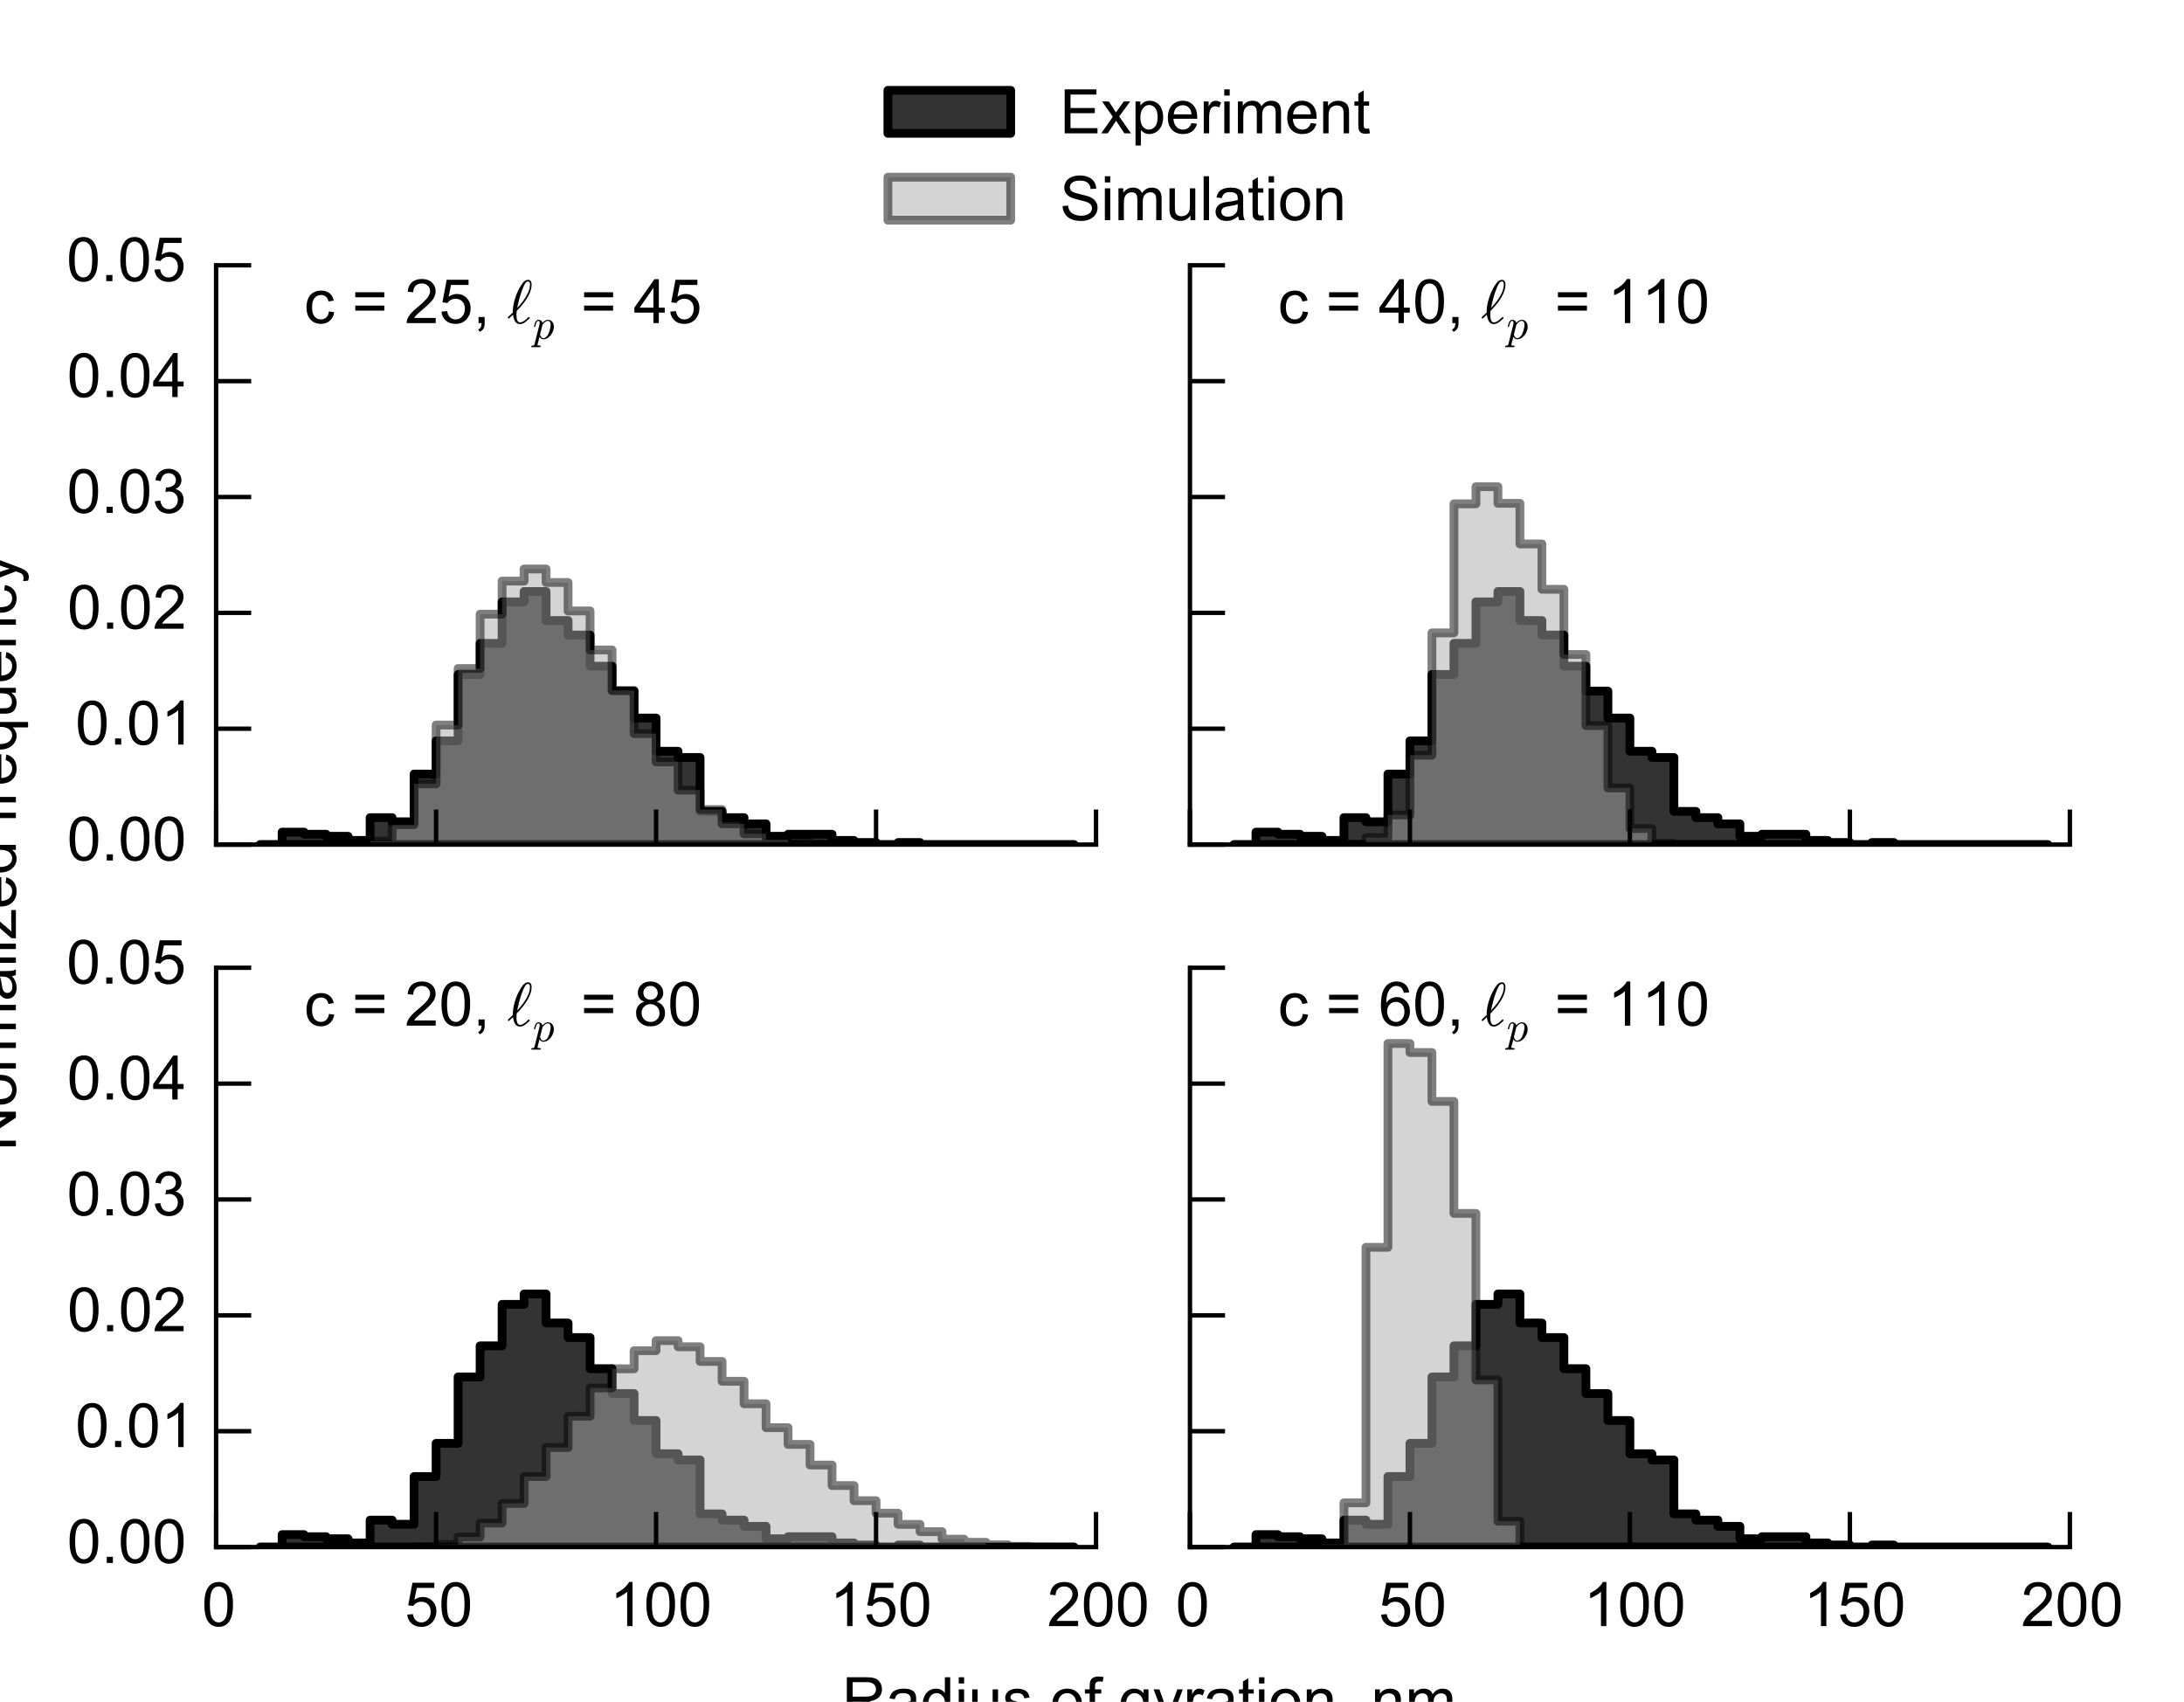 <?xml version="1.0" encoding="utf-8" standalone="no"?>
<!DOCTYPE svg PUBLIC "-//W3C//DTD SVG 1.1//EN"
  "http://www.w3.org/Graphics/SVG/1.1/DTD/svg11.dtd">
<!-- Created with matplotlib (http://matplotlib.org/) -->
<svg height="194pt" version="1.1" viewBox="0 0 249 194" width="249pt" xmlns="http://www.w3.org/2000/svg" xmlns:xlink="http://www.w3.org/1999/xlink">
 <defs>
  <style type="text/css">
*{stroke-linecap:butt;stroke-linejoin:round;}
  </style>
 </defs>
 <g id="figure_1">
  <g id="patch_1">
   <path d="
M0 194.4
L249.12 194.4
L249.12 0
L0 0
z
" style="fill:#ffffff;"/>
  </g>
  <g id="axes_1">
   <g id="patch_2">
    <path d="
M24.64 96.28
L124.96 96.28
L124.96 30.24
L24.64 30.24
z
" style="fill:#ffffff;"/>
   </g>
   <g id="patch_3">
    <path clip-path="url(#p6a09f92fe5)" d="
M29.656 96.28
L29.656 96.28
L32.164 96.28
L32.164 94.861
L34.672 94.861
L34.672 95.097
L37.18 95.097
L37.18 95.334
L39.688 95.334
L39.688 95.807
L42.196 95.807
L42.196 93.206
L44.704 93.206
L44.704 93.679
L47.212 93.679
L47.212 88.239
L49.72 88.239
L49.72 84.456
L52.228 84.456
L52.228 76.888
L54.736 76.888
L54.736 73.34
L57.244 73.34
L57.244 68.611
L59.752 68.611
L59.752 67.428
L62.26 67.428
L62.26 70.739
L64.768 70.739
L64.768 72.394
L67.276 72.394
L67.276 75.942
L69.784 75.942
L69.784 78.78
L72.292 78.78
L72.292 81.854
L74.8 81.854
L74.8 85.638
L77.308 85.638
L77.308 86.347
L79.816 86.347
L79.816 92.496
L82.324 92.496
L82.324 93.206
L84.832 93.206
L84.832 93.915
L87.34 93.915
L87.34 95.334
L89.848 95.334
L89.848 95.097
L92.356 95.097
L92.356 95.097
L94.864 95.097
L94.864 95.807
L97.372 95.807
L97.372 96.043
L99.88 96.043
L99.88 96.28
L102.388 96.28
L102.388 96.043
L104.896 96.043
L104.896 96.28
L107.404 96.28
L107.404 96.28
L109.912 96.28
L109.912 96.28
L112.42 96.28
L112.42 96.28
L114.928 96.28
L114.928 96.28
L117.436 96.28
L117.436 96.28
L119.944 96.28
L119.944 96.28
L122.452 96.28
L122.452 96.28
L119.944 96.28
L119.944 96.28
L117.436 96.28
L117.436 96.28
L114.928 96.28
L114.928 96.28
L112.42 96.28
L112.42 96.28
L109.912 96.28
L109.912 96.28
L107.404 96.28
L107.404 96.28
L104.896 96.28
L104.896 96.28
L102.388 96.28
L102.388 96.28
L99.88 96.28
L99.88 96.28
L97.372 96.28
L97.372 96.28
L94.864 96.28
L94.864 96.28
L92.356 96.28
L92.356 96.28
L89.848 96.28
L89.848 96.28
L87.34 96.28
L87.34 96.28
L84.832 96.28
L84.832 96.28
L82.324 96.28
L82.324 96.28
L79.816 96.28
L79.816 96.28
L77.308 96.28
L77.308 96.28
L74.8 96.28
L74.8 96.28
L72.292 96.28
L72.292 96.28
L69.784 96.28
L69.784 96.28
L67.276 96.28
L67.276 96.28
L64.768 96.28
L64.768 96.28
L62.26 96.28
L62.26 96.28
L59.752 96.28
L59.752 96.28
L57.244 96.28
L57.244 96.28
L54.736 96.28
L54.736 96.28
L52.228 96.28
L52.228 96.28
L49.72 96.28
L49.72 96.28
L47.212 96.28
L47.212 96.28
L44.704 96.28
L44.704 96.28
L42.196 96.28
L42.196 96.28
L39.688 96.28
L39.688 96.28
L37.18 96.28
L37.18 96.28
L34.672 96.28
L34.672 96.28
L32.164 96.28
L32.164 96.28
z
" style="fill:#333333;stroke:#000000;stroke-linejoin:miter;"/>
   </g>
   <g id="patch_4">
    <path clip-path="url(#p6a09f92fe5)" d="
M29.656 96.28
L29.656 96.28
L32.164 96.28
L32.164 96.28
L34.672 96.28
L34.672 96.28
L37.18 96.28
L37.18 96.28
L39.688 96.28
L39.688 96.254
L42.196 96.254
L42.196 95.879
L44.704 95.879
L44.704 94.013
L47.212 94.013
L47.212 89.354
L49.72 89.354
L49.72 82.652
L52.228 82.652
L52.228 76.207
L54.736 76.207
L54.736 70.012
L57.244 70.012
L57.244 66.24
L59.752 66.24
L59.752 64.864
L62.26 64.864
L62.26 66.401
L64.768 66.401
L64.768 69.645
L67.276 69.645
L67.276 74.093
L69.784 74.093
L69.784 78.705
L72.292 78.705
L72.292 83.624
L74.8 83.624
L74.8 86.85
L77.308 86.85
L77.308 90.064
L79.816 90.064
L79.816 92.286
L82.324 92.286
L82.324 93.91
L84.832 93.91
L84.832 95.046
L87.34 95.046
L87.34 95.717
L89.848 95.717
L89.848 96.008
L92.356 96.008
L92.356 96.203
L94.864 96.203
L94.864 96.261
L97.372 96.261
L97.372 96.272
L99.88 96.272
L99.88 96.28
L102.388 96.28
L102.388 96.28
L104.896 96.28
L104.896 96.28
L107.404 96.28
L107.404 96.28
L109.912 96.28
L109.912 96.28
L112.42 96.28
L112.42 96.28
L114.928 96.28
L114.928 96.28
L117.436 96.28
L117.436 96.28
L119.944 96.28
L119.944 96.28
L122.452 96.28
L122.452 96.28
L119.944 96.28
L119.944 96.28
L117.436 96.28
L117.436 96.28
L114.928 96.28
L114.928 96.28
L112.42 96.28
L112.42 96.28
L109.912 96.28
L109.912 96.28
L107.404 96.28
L107.404 96.28
L104.896 96.28
L104.896 96.28
L102.388 96.28
L102.388 96.28
L99.88 96.28
L99.88 96.28
L97.372 96.28
L97.372 96.28
L94.864 96.28
L94.864 96.28
L92.356 96.28
L92.356 96.28
L89.848 96.28
L89.848 96.28
L87.34 96.28
L87.34 96.28
L84.832 96.28
L84.832 96.28
L82.324 96.28
L82.324 96.28
L79.816 96.28
L79.816 96.28
L77.308 96.28
L77.308 96.28
L74.8 96.28
L74.8 96.28
L72.292 96.28
L72.292 96.28
L69.784 96.28
L69.784 96.28
L67.276 96.28
L67.276 96.28
L64.768 96.28
L64.768 96.28
L62.26 96.28
L62.26 96.28
L59.752 96.28
L59.752 96.28
L57.244 96.28
L57.244 96.28
L54.736 96.28
L54.736 96.28
L52.228 96.28
L52.228 96.28
L49.72 96.28
L49.72 96.28
L47.212 96.28
L47.212 96.28
L44.704 96.28
L44.704 96.28
L42.196 96.28
L42.196 96.28
L39.688 96.28
L39.688 96.28
L37.18 96.28
L37.18 96.28
L34.672 96.28
L34.672 96.28
L32.164 96.28
L32.164 96.28
z
" style="fill:#aaaaaa;opacity:0.5;stroke:#000000;stroke-linejoin:miter;"/>
   </g>
   <g id="patch_5">
    <path d="
M24.64 96.28
L24.64 30.24" style="fill:none;stroke:#000000;stroke-linecap:square;stroke-linejoin:miter;stroke-width:0.5;"/>
   </g>
   <g id="patch_6">
    <path d="
M24.64 96.28
L124.96 96.28" style="fill:none;stroke:#000000;stroke-linecap:square;stroke-linejoin:miter;stroke-width:0.5;"/>
   </g>
   <g id="matplotlib.axis_1">
    <g id="xtick_1">
     <g id="line2d_1">
      <defs>
       <path d="
M0 0
L0 -4" id="mc7db9fdffb" style="stroke:#000000;stroke-width:0.5;"/>
      </defs>
      <g>
       <use style="stroke:#000000;stroke-width:0.5;" x="24.64" xlink:href="#mc7db9fdffb" y="96.28"/>
      </g>
     </g>
    </g>
    <g id="xtick_2">
     <g id="line2d_2">
      <g>
       <use style="stroke:#000000;stroke-width:0.5;" x="49.72" xlink:href="#mc7db9fdffb" y="96.28"/>
      </g>
     </g>
    </g>
    <g id="xtick_3">
     <g id="line2d_3">
      <g>
       <use style="stroke:#000000;stroke-width:0.5;" x="74.8" xlink:href="#mc7db9fdffb" y="96.28"/>
      </g>
     </g>
    </g>
    <g id="xtick_4">
     <g id="line2d_4">
      <g>
       <use style="stroke:#000000;stroke-width:0.5;" x="99.88" xlink:href="#mc7db9fdffb" y="96.28"/>
      </g>
     </g>
    </g>
    <g id="xtick_5">
     <g id="line2d_5">
      <g>
       <use style="stroke:#000000;stroke-width:0.5;" x="124.96" xlink:href="#mc7db9fdffb" y="96.28"/>
      </g>
     </g>
    </g>
   </g>
   <g id="matplotlib.axis_2">
    <g id="ytick_1">
     <g id="line2d_6">
      <defs>
       <path d="
M0 0
L4 0" id="md7965d1ba0" style="stroke:#000000;stroke-width:0.5;"/>
      </defs>
      <g>
       <use style="stroke:#000000;stroke-width:0.5;" x="24.64" xlink:href="#md7965d1ba0" y="96.28"/>
      </g>
     </g>
     <g id="text_1">
      <!-- 0.00 -->
      <defs>
       <path d="
M9.078 0
L9.078 10.016
L19.094 10.016
L19.094 0
z
" id="ArialMT-2e"/>
       <path d="
M4.156 35.297
Q4.156 48 6.766 55.734
Q9.375 63.484 14.516 67.672
Q19.672 71.875 27.484 71.875
Q33.25 71.875 37.594 69.547
Q41.938 67.234 44.766 62.859
Q47.609 58.5 49.219 52.219
Q50.828 45.953 50.828 35.297
Q50.828 22.703 48.234 14.969
Q45.656 7.234 40.5 3
Q35.359 -1.219 27.484 -1.219
Q17.141 -1.219 11.234 6.203
Q4.156 15.141 4.156 35.297
M13.188 35.297
Q13.188 17.672 17.312 11.828
Q21.438 6 27.484 6
Q33.547 6 37.672 11.859
Q41.797 17.719 41.797 35.297
Q41.797 52.984 37.672 58.781
Q33.547 64.594 27.391 64.594
Q21.344 64.594 17.719 59.469
Q13.188 52.938 13.188 35.297" id="ArialMT-30"/>
      </defs>
      <g transform="translate(7.643 98.09)scale(0.07 -0.07)">
       <use xlink:href="#ArialMT-30"/>
       <use x="55.615" xlink:href="#ArialMT-2e"/>
       <use x="83.398" xlink:href="#ArialMT-30"/>
       <use x="139.014" xlink:href="#ArialMT-30"/>
      </g>
     </g>
    </g>
    <g id="ytick_2">
     <g id="line2d_7">
      <g>
       <use style="stroke:#000000;stroke-width:0.5;" x="24.64" xlink:href="#md7965d1ba0" y="83.072"/>
      </g>
     </g>
     <g id="text_2">
      <!-- 0.01 -->
      <defs>
       <path d="
M37.25 0
L28.469 0
L28.469 56
Q25.297 52.984 20.141 49.953
Q14.984 46.922 10.891 45.406
L10.891 53.906
Q18.266 57.375 23.781 62.297
Q29.297 67.234 31.594 71.875
L37.25 71.875
z
" id="ArialMT-31"/>
      </defs>
      <g transform="translate(8.593 84.882)scale(0.07 -0.07)">
       <use xlink:href="#ArialMT-30"/>
       <use x="55.615" xlink:href="#ArialMT-2e"/>
       <use x="83.398" xlink:href="#ArialMT-30"/>
       <use x="139.014" xlink:href="#ArialMT-31"/>
      </g>
     </g>
    </g>
    <g id="ytick_3">
     <g id="line2d_8">
      <g>
       <use style="stroke:#000000;stroke-width:0.5;" x="24.64" xlink:href="#md7965d1ba0" y="69.864"/>
      </g>
     </g>
     <g id="text_3">
      <!-- 0.02 -->
      <defs>
       <path d="
M50.344 8.453
L50.344 0
L3.031 0
Q2.938 3.172 4.047 6.109
Q5.859 10.938 9.828 15.625
Q13.812 20.312 21.344 26.469
Q33.016 36.031 37.109 41.625
Q41.219 47.219 41.219 52.203
Q41.219 57.422 37.469 61
Q33.734 64.594 27.734 64.594
Q21.391 64.594 17.578 60.781
Q13.766 56.984 13.719 50.25
L4.688 51.172
Q5.609 61.281 11.656 66.578
Q17.719 71.875 27.938 71.875
Q38.234 71.875 44.234 66.156
Q50.25 60.453 50.25 52
Q50.25 47.703 48.484 43.547
Q46.734 39.406 42.656 34.812
Q38.578 30.219 29.109 22.219
Q21.188 15.578 18.938 13.203
Q16.703 10.844 15.234 8.453
z
" id="ArialMT-32"/>
      </defs>
      <g transform="translate(7.677 71.674)scale(0.07 -0.07)">
       <use xlink:href="#ArialMT-30"/>
       <use x="55.615" xlink:href="#ArialMT-2e"/>
       <use x="83.398" xlink:href="#ArialMT-30"/>
       <use x="139.014" xlink:href="#ArialMT-32"/>
      </g>
     </g>
    </g>
    <g id="ytick_4">
     <g id="line2d_9">
      <g>
       <use style="stroke:#000000;stroke-width:0.5;" x="24.64" xlink:href="#md7965d1ba0" y="56.656"/>
      </g>
     </g>
     <g id="text_4">
      <!-- 0.03 -->
      <defs>
       <path d="
M4.203 18.891
L12.984 20.062
Q14.5 12.594 18.141 9.297
Q21.781 6 27 6
Q33.203 6 37.469 10.297
Q41.75 14.594 41.75 20.953
Q41.75 27 37.797 30.922
Q33.844 34.859 27.734 34.859
Q25.25 34.859 21.531 33.891
L22.516 41.609
Q23.391 41.5 23.922 41.5
Q29.547 41.5 34.031 44.422
Q38.531 47.359 38.531 53.469
Q38.531 58.297 35.25 61.469
Q31.984 64.656 26.812 64.656
Q21.688 64.656 18.266 61.422
Q14.844 58.203 13.875 51.766
L5.078 53.328
Q6.688 62.156 12.391 67.016
Q18.109 71.875 26.609 71.875
Q32.469 71.875 37.391 69.359
Q42.328 66.844 44.938 62.5
Q47.562 58.156 47.562 53.266
Q47.562 48.641 45.062 44.828
Q42.578 41.016 37.703 38.766
Q44.047 37.312 47.562 32.688
Q51.078 28.078 51.078 21.141
Q51.078 11.766 44.234 5.25
Q37.406 -1.266 26.953 -1.266
Q17.531 -1.266 11.297 4.344
Q5.078 9.969 4.203 18.891" id="ArialMT-33"/>
      </defs>
      <g transform="translate(7.625 58.466)scale(0.07 -0.07)">
       <use xlink:href="#ArialMT-30"/>
       <use x="55.615" xlink:href="#ArialMT-2e"/>
       <use x="83.398" xlink:href="#ArialMT-30"/>
       <use x="139.014" xlink:href="#ArialMT-33"/>
      </g>
     </g>
    </g>
    <g id="ytick_5">
     <g id="line2d_10">
      <g>
       <use style="stroke:#000000;stroke-width:0.5;" x="24.64" xlink:href="#md7965d1ba0" y="43.448"/>
      </g>
     </g>
     <g id="text_5">
      <!-- 0.04 -->
      <defs>
       <path d="
M32.328 0
L32.328 17.141
L1.266 17.141
L1.266 25.203
L33.938 71.578
L41.109 71.578
L41.109 25.203
L50.781 25.203
L50.781 17.141
L41.109 17.141
L41.109 0
z

M32.328 25.203
L32.328 57.469
L9.906 25.203
z
" id="ArialMT-34"/>
      </defs>
      <g transform="translate(7.646 45.258)scale(0.07 -0.07)">
       <use xlink:href="#ArialMT-30"/>
       <use x="55.615" xlink:href="#ArialMT-2e"/>
       <use x="83.398" xlink:href="#ArialMT-30"/>
       <use x="139.014" xlink:href="#ArialMT-34"/>
      </g>
     </g>
    </g>
    <g id="ytick_6">
     <g id="line2d_11">
      <g>
       <use style="stroke:#000000;stroke-width:0.5;" x="24.64" xlink:href="#md7965d1ba0" y="30.24"/>
      </g>
     </g>
     <g id="text_6">
      <!-- 0.05 -->
      <defs>
       <path d="
M4.156 18.75
L13.375 19.531
Q14.406 12.797 18.141 9.391
Q21.875 6 27.156 6
Q33.5 6 37.891 10.781
Q42.281 15.578 42.281 23.484
Q42.281 31 38.062 35.344
Q33.844 39.703 27 39.703
Q22.75 39.703 19.328 37.766
Q15.922 35.844 13.969 32.766
L5.719 33.844
L12.641 70.609
L48.25 70.609
L48.25 62.203
L19.672 62.203
L15.828 42.969
Q22.266 47.469 29.344 47.469
Q38.719 47.469 45.156 40.969
Q51.609 34.469 51.609 24.266
Q51.609 14.547 45.953 7.469
Q39.062 -1.219 27.156 -1.219
Q17.391 -1.219 11.203 4.25
Q5.031 9.719 4.156 18.75" id="ArialMT-35"/>
      </defs>
      <g transform="translate(7.588 32.05)scale(0.07 -0.07)">
       <use xlink:href="#ArialMT-30"/>
       <use x="55.615" xlink:href="#ArialMT-2e"/>
       <use x="83.398" xlink:href="#ArialMT-30"/>
       <use x="139.014" xlink:href="#ArialMT-35"/>
      </g>
     </g>
    </g>
   </g>
   <g id="text_7">
    <!-- c = 25, $\ell_p$ = 45 -->
    <defs>
     <path d="
M8.891 0
L8.891 10.016
L18.891 10.016
L18.891 0
Q18.891 -5.516 16.938 -8.906
Q14.984 -12.312 10.75 -14.156
L8.297 -10.406
Q11.078 -9.188 12.391 -6.812
Q13.719 -4.438 13.875 0
z
" id="ArialMT-2c"/>
     <path d="
M2.391 7.422
Q1.953 7.422 1.469 7.953
Q0.984 8.5 0.984 8.984
Q0.984 9.812 9.281 17.391
Q9.281 17.828 9.25 18.109
Q9.234 18.406 9.188 18.703
Q9.188 23 9.859 27.469
Q10.547 31.938 11.734 36.375
Q12.938 40.828 14.734 45.656
Q16.547 50.484 18.406 54.109
Q21.625 60.688 25.438 65.594
Q29.25 70.516 33.891 70.516
Q37.062 70.516 38.422 68.328
Q39.797 66.156 39.797 62.891
Q39.797 44.578 15.484 19.828
Q15.094 15.531 15.094 13.719
Q15.094 1.219 20.797 1.219
Q23.25 1.219 25.656 2.516
Q28.078 3.812 29.812 5.328
Q31.547 6.844 34.625 9.812
Q34.812 10.016 35.203 10.016
Q35.75 10.016 36.234 9.422
Q36.719 8.844 36.719 8.297
Q36.719 7.953 36.281 7.625
Q31.844 3.266 28.266 0.875
Q24.703 -1.516 20.609 -1.516
Q15.328 -1.516 12.766 3.016
Q10.203 7.562 9.516 13.812
Q6.844 11.141 2.984 7.625
Q2.875 7.422 2.391 7.422
M16.312 24.609
Q21.625 30.281 26.266 36.531
Q30.906 42.781 34 49.688
Q37.109 56.594 37.109 63.188
Q37.109 67.922 33.797 67.922
Q30.219 67.922 26.5 59.391
Q22.797 50.875 20.156 40.969
Q17.531 31.062 16.312 24.609" id="Cmmi10-60"/>
     <path d="
M-2.484 -19.391
Q-3.422 -19.391 -3.422 -18.109
Q-3.078 -15.922 -2.094 -15.922
Q1.031 -15.922 2.266 -15.359
Q3.516 -14.797 4.203 -12.5
L15.484 32.516
Q16.219 34.375 16.219 37.312
Q16.219 41.609 13.281 41.609
Q10.156 41.609 8.641 37.859
Q7.125 34.125 5.719 28.422
Q5.719 27.781 4.891 27.781
L3.719 27.781
Q3.469 27.781 3.172 28.141
Q2.875 28.516 2.875 28.812
Q3.953 33.156 4.953 36.172
Q5.953 39.203 8.078 41.688
Q10.203 44.188 13.375 44.188
Q16.797 44.188 19.375 42.25
Q21.969 40.328 22.703 37.016
Q25.438 40.188 28.75 42.188
Q32.078 44.188 35.594 44.188
Q39.797 44.188 42.891 41.938
Q46 39.703 47.562 36.062
Q49.125 32.422 49.125 28.219
Q49.125 21.781 45.828 14.891
Q42.531 8.016 36.891 3.438
Q31.25 -1.125 24.812 -1.125
Q21.875 -1.125 19.5 0.531
Q17.141 2.203 15.828 4.891
L11.281 -12.891
Q11.031 -14.359 10.984 -14.594
Q10.984 -15.922 17.578 -15.922
Q18.609 -15.922 18.609 -17.188
Q18.266 -18.5 18.047 -18.938
Q17.828 -19.391 16.891 -19.391
z

M24.906 1.516
Q28.375 1.516 31.344 4.375
Q34.328 7.234 36.188 10.797
Q37.547 13.484 38.734 17.359
Q39.938 21.234 40.812 25.625
Q41.703 30.031 41.703 32.625
Q41.703 34.906 41.094 36.906
Q40.484 38.922 39.094 40.266
Q37.703 41.609 35.406 41.609
Q31.734 41.609 28.484 38.984
Q25.25 36.375 22.609 32.516
L22.609 32.172
L17.094 10.109
Q17.781 6.547 19.734 4.031
Q21.688 1.516 24.906 1.516" id="Cmmi10-70"/>
     <path d="
M52.828 42.094
L5.562 42.094
L5.562 50.297
L52.828 50.297
z

M52.828 20.359
L5.562 20.359
L5.562 28.562
L52.828 28.562
z
" id="ArialMT-3d"/>
     <path d="
M40.438 19
L49.078 17.875
Q47.656 8.938 41.812 3.875
Q35.984 -1.172 27.484 -1.172
Q16.844 -1.172 10.375 5.781
Q3.906 12.75 3.906 25.734
Q3.906 34.125 6.688 40.422
Q9.469 46.734 15.156 49.875
Q20.844 53.031 27.547 53.031
Q35.984 53.031 41.359 48.75
Q46.734 44.484 48.25 36.625
L39.703 35.297
Q38.484 40.531 35.375 43.156
Q32.281 45.797 27.875 45.797
Q21.234 45.797 17.078 41.031
Q12.938 36.281 12.938 25.984
Q12.938 15.531 16.938 10.797
Q20.953 6.062 27.391 6.062
Q32.562 6.062 36.031 9.234
Q39.5 12.406 40.438 19" id="ArialMT-63"/>
     <path id="ArialMT-20"/>
    </defs>
    <g transform="translate(34.672 36.844)scale(0.07 -0.07)">
     <use transform="translate(0.0 0.125)" xlink:href="#ArialMT-63"/>
     <use transform="translate(50.0 0.125)" xlink:href="#ArialMT-20"/>
     <use transform="translate(77.783 0.125)" xlink:href="#ArialMT-3d"/>
     <use transform="translate(136.182 0.125)" xlink:href="#ArialMT-20"/>
     <use transform="translate(163.965 0.125)" xlink:href="#ArialMT-32"/>
     <use transform="translate(219.58 0.125)" xlink:href="#ArialMT-35"/>
     <use transform="translate(275.195 0.125)" xlink:href="#ArialMT-2c"/>
     <use transform="translate(302.979 0.125)" xlink:href="#ArialMT-20"/>
     <use transform="translate(330.762 0.125)" xlink:href="#Cmmi10-60"/>
     <use transform="translate(372.363 -25.384)scale(0.7)" xlink:href="#Cmmi10-70"/>
     <use transform="translate(422.656 0.125)" xlink:href="#ArialMT-20"/>
     <use transform="translate(450.439 0.125)" xlink:href="#ArialMT-3d"/>
     <use transform="translate(508.838 0.125)" xlink:href="#ArialMT-20"/>
     <use transform="translate(536.621 0.125)" xlink:href="#ArialMT-34"/>
     <use transform="translate(592.236 0.125)" xlink:href="#ArialMT-35"/>
    </g>
   </g>
  </g>
  <g id="axes_2">
   <g id="patch_7">
    <path d="
M135.668 96.28
L235.988 96.28
L235.988 30.24
L135.668 30.24
z
" style="fill:#ffffff;"/>
   </g>
   <g id="patch_8">
    <path clip-path="url(#p9042f87d3b)" d="
M140.684 96.28
L140.684 96.28
L143.192 96.28
L143.192 94.861
L145.7 94.861
L145.7 95.097
L148.208 95.097
L148.208 95.334
L150.716 95.334
L150.716 95.807
L153.224 95.807
L153.224 93.206
L155.732 93.206
L155.732 93.679
L158.24 93.679
L158.24 88.239
L160.748 88.239
L160.748 84.456
L163.256 84.456
L163.256 76.888
L165.764 76.888
L165.764 73.34
L168.272 73.34
L168.272 68.611
L170.78 68.611
L170.78 67.428
L173.288 67.428
L173.288 70.739
L175.796 70.739
L175.796 72.394
L178.304 72.394
L178.304 75.942
L180.812 75.942
L180.812 78.78
L183.32 78.78
L183.32 81.854
L185.828 81.854
L185.828 85.638
L188.336 85.638
L188.336 86.347
L190.844 86.347
L190.844 92.496
L193.352 92.496
L193.352 93.206
L195.86 93.206
L195.86 93.915
L198.368 93.915
L198.368 95.334
L200.876 95.334
L200.876 95.097
L203.384 95.097
L203.384 95.097
L205.892 95.097
L205.892 95.807
L208.399 95.807
L208.399 96.043
L210.908 96.043
L210.908 96.28
L213.416 96.28
L213.416 96.043
L215.923 96.043
L215.923 96.28
L218.432 96.28
L218.432 96.28
L220.94 96.28
L220.94 96.28
L223.447 96.28
L223.447 96.28
L225.956 96.28
L225.956 96.28
L228.464 96.28
L228.464 96.28
L230.971 96.28
L230.971 96.28
L233.48 96.28
L233.48 96.28
L230.971 96.28
L230.971 96.28
L228.464 96.28
L228.464 96.28
L225.956 96.28
L225.956 96.28
L223.447 96.28
L223.447 96.28
L220.94 96.28
L220.94 96.28
L218.432 96.28
L218.432 96.28
L215.923 96.28
L215.923 96.28
L213.416 96.28
L213.416 96.28
L210.908 96.28
L210.908 96.28
L208.399 96.28
L208.399 96.28
L205.892 96.28
L205.892 96.28
L203.384 96.28
L203.384 96.28
L200.876 96.28
L200.876 96.28
L198.368 96.28
L198.368 96.28
L195.86 96.28
L195.86 96.28
L193.352 96.28
L193.352 96.28
L190.844 96.28
L190.844 96.28
L188.336 96.28
L188.336 96.28
L185.828 96.28
L185.828 96.28
L183.32 96.28
L183.32 96.28
L180.812 96.28
L180.812 96.28
L178.304 96.28
L178.304 96.28
L175.796 96.28
L175.796 96.28
L173.288 96.28
L173.288 96.28
L170.78 96.28
L170.78 96.28
L168.272 96.28
L168.272 96.28
L165.764 96.28
L165.764 96.28
L163.256 96.28
L163.256 96.28
L160.748 96.28
L160.748 96.28
L158.24 96.28
L158.24 96.28
L155.732 96.28
L155.732 96.28
L153.224 96.28
L153.224 96.28
L150.716 96.28
L150.716 96.28
L148.208 96.28
L148.208 96.28
L145.7 96.28
L145.7 96.28
L143.192 96.28
L143.192 96.28
z
" style="fill:#333333;stroke:#000000;stroke-linejoin:miter;"/>
   </g>
   <g id="patch_9">
    <path clip-path="url(#p9042f87d3b)" d="
M140.684 96.28
L140.684 96.28
L143.192 96.28
L143.192 96.28
L145.7 96.28
L145.7 96.28
L148.208 96.28
L148.208 96.28
L150.716 96.28
L150.716 96.28
L153.224 96.28
L153.224 96.219
L155.732 96.219
L155.732 95.49
L158.24 95.49
L158.24 92.899
L160.748 92.899
L160.748 86.086
L163.256 86.086
L163.256 72.146
L165.764 72.146
L165.764 57.433
L168.272 57.433
L168.272 55.483
L170.78 55.483
L170.78 57.377
L173.288 57.377
L173.288 62.008
L175.796 62.008
L175.796 67.177
L178.304 67.177
L178.304 74.606
L180.812 74.606
L180.812 82.71
L183.32 82.71
L183.32 89.821
L185.828 89.821
L185.828 94.447
L188.336 94.447
L188.336 96.137
L190.844 96.137
L190.844 96.28
L193.352 96.28
L193.352 96.28
L195.86 96.28
L195.86 96.28
L198.368 96.28
L198.368 96.28
L200.876 96.28
L200.876 96.28
L203.384 96.28
L203.384 96.28
L205.892 96.28
L205.892 96.28
L208.399 96.28
L208.399 96.28
L210.908 96.28
L210.908 96.28
L213.416 96.28
L213.416 96.28
L215.923 96.28
L215.923 96.28
L218.432 96.28
L218.432 96.28
L220.94 96.28
L220.94 96.28
L223.447 96.28
L223.447 96.28
L225.956 96.28
L225.956 96.28
L228.464 96.28
L228.464 96.28
L230.971 96.28
L230.971 96.28
L233.48 96.28
L233.48 96.28
L230.971 96.28
L230.971 96.28
L228.464 96.28
L228.464 96.28
L225.956 96.28
L225.956 96.28
L223.447 96.28
L223.447 96.28
L220.94 96.28
L220.94 96.28
L218.432 96.28
L218.432 96.28
L215.923 96.28
L215.923 96.28
L213.416 96.28
L213.416 96.28
L210.908 96.28
L210.908 96.28
L208.399 96.28
L208.399 96.28
L205.892 96.28
L205.892 96.28
L203.384 96.28
L203.384 96.28
L200.876 96.28
L200.876 96.28
L198.368 96.28
L198.368 96.28
L195.86 96.28
L195.86 96.28
L193.352 96.28
L193.352 96.28
L190.844 96.28
L190.844 96.28
L188.336 96.28
L188.336 96.28
L185.828 96.28
L185.828 96.28
L183.32 96.28
L183.32 96.28
L180.812 96.28
L180.812 96.28
L178.304 96.28
L178.304 96.28
L175.796 96.28
L175.796 96.28
L173.288 96.28
L173.288 96.28
L170.78 96.28
L170.78 96.28
L168.272 96.28
L168.272 96.28
L165.764 96.28
L165.764 96.28
L163.256 96.28
L163.256 96.28
L160.748 96.28
L160.748 96.28
L158.24 96.28
L158.24 96.28
L155.732 96.28
L155.732 96.28
L153.224 96.28
L153.224 96.28
L150.716 96.28
L150.716 96.28
L148.208 96.28
L148.208 96.28
L145.7 96.28
L145.7 96.28
L143.192 96.28
L143.192 96.28
z
" style="fill:#aaaaaa;opacity:0.5;stroke:#000000;stroke-linejoin:miter;"/>
   </g>
   <g id="patch_10">
    <path d="
M135.668 96.28
L135.668 30.24" style="fill:none;stroke:#000000;stroke-linecap:square;stroke-linejoin:miter;stroke-width:0.5;"/>
   </g>
   <g id="patch_11">
    <path d="
M135.668 96.28
L235.988 96.28" style="fill:none;stroke:#000000;stroke-linecap:square;stroke-linejoin:miter;stroke-width:0.5;"/>
   </g>
   <g id="matplotlib.axis_3">
    <g id="xtick_6">
     <g id="line2d_12">
      <g>
       <use style="stroke:#000000;stroke-width:0.5;" x="135.667" xlink:href="#mc7db9fdffb" y="96.28"/>
      </g>
     </g>
    </g>
    <g id="xtick_7">
     <g id="line2d_13">
      <g>
       <use style="stroke:#000000;stroke-width:0.5;" x="160.748" xlink:href="#mc7db9fdffb" y="96.28"/>
      </g>
     </g>
    </g>
    <g id="xtick_8">
     <g id="line2d_14">
      <g>
       <use style="stroke:#000000;stroke-width:0.5;" x="185.827" xlink:href="#mc7db9fdffb" y="96.28"/>
      </g>
     </g>
    </g>
    <g id="xtick_9">
     <g id="line2d_15">
      <g>
       <use style="stroke:#000000;stroke-width:0.5;" x="210.907" xlink:href="#mc7db9fdffb" y="96.28"/>
      </g>
     </g>
    </g>
    <g id="xtick_10">
     <g id="line2d_16">
      <g>
       <use style="stroke:#000000;stroke-width:0.5;" x="235.988" xlink:href="#mc7db9fdffb" y="96.28"/>
      </g>
     </g>
    </g>
   </g>
   <g id="matplotlib.axis_4">
    <g id="ytick_7">
     <g id="line2d_17">
      <g>
       <use style="stroke:#000000;stroke-width:0.5;" x="135.667" xlink:href="#md7965d1ba0" y="96.28"/>
      </g>
     </g>
    </g>
    <g id="ytick_8">
     <g id="line2d_18">
      <g>
       <use style="stroke:#000000;stroke-width:0.5;" x="135.667" xlink:href="#md7965d1ba0" y="83.072"/>
      </g>
     </g>
    </g>
    <g id="ytick_9">
     <g id="line2d_19">
      <g>
       <use style="stroke:#000000;stroke-width:0.5;" x="135.667" xlink:href="#md7965d1ba0" y="69.864"/>
      </g>
     </g>
    </g>
    <g id="ytick_10">
     <g id="line2d_20">
      <g>
       <use style="stroke:#000000;stroke-width:0.5;" x="135.667" xlink:href="#md7965d1ba0" y="56.656"/>
      </g>
     </g>
    </g>
    <g id="ytick_11">
     <g id="line2d_21">
      <g>
       <use style="stroke:#000000;stroke-width:0.5;" x="135.667" xlink:href="#md7965d1ba0" y="43.448"/>
      </g>
     </g>
    </g>
    <g id="ytick_12">
     <g id="line2d_22">
      <g>
       <use style="stroke:#000000;stroke-width:0.5;" x="135.667" xlink:href="#md7965d1ba0" y="30.24"/>
      </g>
     </g>
    </g>
   </g>
   <g id="text_8">
    <!-- c = 40, $\ell_p$ = 110 -->
    <g transform="translate(145.7 36.844)scale(0.07 -0.07)">
     <use transform="translate(0.0 0.125)" xlink:href="#ArialMT-63"/>
     <use transform="translate(50.0 0.125)" xlink:href="#ArialMT-20"/>
     <use transform="translate(77.783 0.125)" xlink:href="#ArialMT-3d"/>
     <use transform="translate(136.182 0.125)" xlink:href="#ArialMT-20"/>
     <use transform="translate(163.965 0.125)" xlink:href="#ArialMT-34"/>
     <use transform="translate(219.58 0.125)" xlink:href="#ArialMT-30"/>
     <use transform="translate(275.195 0.125)" xlink:href="#ArialMT-2c"/>
     <use transform="translate(302.979 0.125)" xlink:href="#ArialMT-20"/>
     <use transform="translate(330.762 0.125)" xlink:href="#Cmmi10-60"/>
     <use transform="translate(372.363 -25.384)scale(0.7)" xlink:href="#Cmmi10-70"/>
     <use transform="translate(422.656 0.125)" xlink:href="#ArialMT-20"/>
     <use transform="translate(450.439 0.125)" xlink:href="#ArialMT-3d"/>
     <use transform="translate(508.838 0.125)" xlink:href="#ArialMT-20"/>
     <use transform="translate(536.621 0.125)" xlink:href="#ArialMT-31"/>
     <use transform="translate(592.236 0.125)" xlink:href="#ArialMT-31"/>
     <use transform="translate(647.852 0.125)" xlink:href="#ArialMT-30"/>
    </g>
   </g>
  </g>
  <g id="axes_3">
   <g id="patch_12">
    <path d="
M24.64 176.36
L124.96 176.36
L124.96 110.32
L24.64 110.32
z
" style="fill:#ffffff;"/>
   </g>
   <g id="patch_13">
    <path clip-path="url(#p351a683b9d)" d="
M29.656 176.36
L29.656 176.36
L32.164 176.36
L32.164 174.941
L34.672 174.941
L34.672 175.178
L37.18 175.178
L37.18 175.414
L39.688 175.414
L39.688 175.887
L42.196 175.887
L42.196 173.286
L44.704 173.286
L44.704 173.759
L47.212 173.759
L47.212 168.319
L49.72 168.319
L49.72 164.535
L52.228 164.535
L52.228 156.968
L54.736 156.968
L54.736 153.42
L57.244 153.42
L57.244 148.691
L59.752 148.691
L59.752 147.508
L62.26 147.508
L62.26 150.819
L64.768 150.819
L64.768 152.474
L67.276 152.474
L67.276 156.022
L69.784 156.022
L69.784 158.86
L72.292 158.86
L72.292 161.934
L74.8 161.934
L74.8 165.718
L77.308 165.718
L77.308 166.427
L79.816 166.427
L79.816 172.576
L82.324 172.576
L82.324 173.286
L84.832 173.286
L84.832 173.995
L87.34 173.995
L87.34 175.414
L89.848 175.414
L89.848 175.178
L92.356 175.178
L92.356 175.178
L94.864 175.178
L94.864 175.887
L97.372 175.887
L97.372 176.124
L99.88 176.124
L99.88 176.36
L102.388 176.36
L102.388 176.124
L104.896 176.124
L104.896 176.36
L107.404 176.36
L107.404 176.36
L109.912 176.36
L109.912 176.36
L112.42 176.36
L112.42 176.36
L114.928 176.36
L114.928 176.36
L117.436 176.36
L117.436 176.36
L119.944 176.36
L119.944 176.36
L122.452 176.36
L122.452 176.36
L119.944 176.36
L119.944 176.36
L117.436 176.36
L117.436 176.36
L114.928 176.36
L114.928 176.36
L112.42 176.36
L112.42 176.36
L109.912 176.36
L109.912 176.36
L107.404 176.36
L107.404 176.36
L104.896 176.36
L104.896 176.36
L102.388 176.36
L102.388 176.36
L99.88 176.36
L99.88 176.36
L97.372 176.36
L97.372 176.36
L94.864 176.36
L94.864 176.36
L92.356 176.36
L92.356 176.36
L89.848 176.36
L89.848 176.36
L87.34 176.36
L87.34 176.36
L84.832 176.36
L84.832 176.36
L82.324 176.36
L82.324 176.36
L79.816 176.36
L79.816 176.36
L77.308 176.36
L77.308 176.36
L74.8 176.36
L74.8 176.36
L72.292 176.36
L72.292 176.36
L69.784 176.36
L69.784 176.36
L67.276 176.36
L67.276 176.36
L64.768 176.36
L64.768 176.36
L62.26 176.36
L62.26 176.36
L59.752 176.36
L59.752 176.36
L57.244 176.36
L57.244 176.36
L54.736 176.36
L54.736 176.36
L52.228 176.36
L52.228 176.36
L49.72 176.36
L49.72 176.36
L47.212 176.36
L47.212 176.36
L44.704 176.36
L44.704 176.36
L42.196 176.36
L42.196 176.36
L39.688 176.36
L39.688 176.36
L37.18 176.36
L37.18 176.36
L34.672 176.36
L34.672 176.36
L32.164 176.36
L32.164 176.36
z
" style="fill:#333333;stroke:#000000;stroke-linejoin:miter;"/>
   </g>
   <g id="patch_14">
    <path clip-path="url(#p351a683b9d)" d="
M29.656 176.36
L29.656 176.36
L32.164 176.36
L32.164 176.36
L34.672 176.36
L34.672 176.36
L37.18 176.36
L37.18 176.36
L39.688 176.36
L39.688 176.36
L42.196 176.36
L42.196 176.36
L44.704 176.36
L44.704 176.355
L47.212 176.355
L47.212 176.312
L49.72 176.312
L49.72 176.056
L52.228 176.056
L52.228 175.206
L54.736 175.206
L54.736 173.623
L57.244 173.623
L57.244 171.383
L59.752 171.383
L59.752 168.319
L62.26 168.319
L62.26 165.009
L64.768 165.009
L64.768 161.445
L67.276 161.445
L67.276 158.217
L69.784 158.217
L69.784 156.035
L72.292 156.035
L72.292 153.974
L74.8 153.974
L74.8 152.825
L77.308 152.825
L77.308 153.528
L79.816 153.528
L79.816 155.2
L82.324 155.2
L82.324 157.459
L84.832 157.459
L84.832 160.021
L87.34 160.021
L87.34 162.75
L89.848 162.75
L89.848 164.657
L92.356 164.657
L92.356 167.008
L94.864 167.008
L94.864 169.346
L97.372 169.346
L97.372 171.071
L99.88 171.071
L99.88 172.495
L102.388 172.495
L102.388 173.771
L104.896 173.771
L104.896 174.603
L107.404 174.603
L107.404 175.457
L109.912 175.457
L109.912 175.813
L112.42 175.813
L112.42 176.101
L114.928 176.101
L114.928 176.275
L117.436 176.275
L117.436 176.334
L119.944 176.334
L119.944 176.349
L122.452 176.349
L122.452 176.36
L119.944 176.36
L119.944 176.36
L117.436 176.36
L117.436 176.36
L114.928 176.36
L114.928 176.36
L112.42 176.36
L112.42 176.36
L109.912 176.36
L109.912 176.36
L107.404 176.36
L107.404 176.36
L104.896 176.36
L104.896 176.36
L102.388 176.36
L102.388 176.36
L99.88 176.36
L99.88 176.36
L97.372 176.36
L97.372 176.36
L94.864 176.36
L94.864 176.36
L92.356 176.36
L92.356 176.36
L89.848 176.36
L89.848 176.36
L87.34 176.36
L87.34 176.36
L84.832 176.36
L84.832 176.36
L82.324 176.36
L82.324 176.36
L79.816 176.36
L79.816 176.36
L77.308 176.36
L77.308 176.36
L74.8 176.36
L74.8 176.36
L72.292 176.36
L72.292 176.36
L69.784 176.36
L69.784 176.36
L67.276 176.36
L67.276 176.36
L64.768 176.36
L64.768 176.36
L62.26 176.36
L62.26 176.36
L59.752 176.36
L59.752 176.36
L57.244 176.36
L57.244 176.36
L54.736 176.36
L54.736 176.36
L52.228 176.36
L52.228 176.36
L49.72 176.36
L49.72 176.36
L47.212 176.36
L47.212 176.36
L44.704 176.36
L44.704 176.36
L42.196 176.36
L42.196 176.36
L39.688 176.36
L39.688 176.36
L37.18 176.36
L37.18 176.36
L34.672 176.36
L34.672 176.36
L32.164 176.36
L32.164 176.36
z
" style="fill:#aaaaaa;opacity:0.5;stroke:#000000;stroke-linejoin:miter;"/>
   </g>
   <g id="patch_15">
    <path d="
M24.64 176.36
L24.64 110.32" style="fill:none;stroke:#000000;stroke-linecap:square;stroke-linejoin:miter;stroke-width:0.5;"/>
   </g>
   <g id="patch_16">
    <path d="
M24.64 176.36
L124.96 176.36" style="fill:none;stroke:#000000;stroke-linecap:square;stroke-linejoin:miter;stroke-width:0.5;"/>
   </g>
   <g id="matplotlib.axis_5">
    <g id="xtick_11">
     <g id="line2d_23">
      <g>
       <use style="stroke:#000000;stroke-width:0.5;" x="24.64" xlink:href="#mc7db9fdffb" y="176.36"/>
      </g>
     </g>
     <g id="text_9">
      <!-- 0 -->
      <g transform="translate(23.006 185.37)scale(0.07 -0.07)">
       <use xlink:href="#ArialMT-30"/>
      </g>
     </g>
    </g>
    <g id="xtick_12">
     <g id="line2d_24">
      <g>
       <use style="stroke:#000000;stroke-width:0.5;" x="49.72" xlink:href="#mc7db9fdffb" y="176.36"/>
      </g>
     </g>
     <g id="text_10">
      <!-- 50 -->
      <g transform="translate(46.14 185.37)scale(0.07 -0.07)">
       <use xlink:href="#ArialMT-35"/>
       <use x="55.615" xlink:href="#ArialMT-30"/>
      </g>
     </g>
    </g>
    <g id="xtick_13">
     <g id="line2d_25">
      <g>
       <use style="stroke:#000000;stroke-width:0.5;" x="74.8" xlink:href="#mc7db9fdffb" y="176.36"/>
      </g>
     </g>
     <g id="text_11">
      <!-- 100 -->
      <g transform="translate(69.51 185.37)scale(0.07 -0.07)">
       <use xlink:href="#ArialMT-31"/>
       <use x="55.615" xlink:href="#ArialMT-30"/>
       <use x="111.23" xlink:href="#ArialMT-30"/>
      </g>
     </g>
    </g>
    <g id="xtick_14">
     <g id="line2d_26">
      <g>
       <use style="stroke:#000000;stroke-width:0.5;" x="99.88" xlink:href="#mc7db9fdffb" y="176.36"/>
      </g>
     </g>
     <g id="text_12">
      <!-- 150 -->
      <g transform="translate(94.59 185.37)scale(0.07 -0.07)">
       <use xlink:href="#ArialMT-31"/>
       <use x="55.615" xlink:href="#ArialMT-35"/>
       <use x="111.23" xlink:href="#ArialMT-30"/>
      </g>
     </g>
    </g>
    <g id="xtick_15">
     <g id="line2d_27">
      <g>
       <use style="stroke:#000000;stroke-width:0.5;" x="124.96" xlink:href="#mc7db9fdffb" y="176.36"/>
      </g>
     </g>
     <g id="text_13">
      <!-- 200 -->
      <g transform="translate(119.391 185.37)scale(0.07 -0.07)">
       <use xlink:href="#ArialMT-32"/>
       <use x="55.615" xlink:href="#ArialMT-30"/>
       <use x="111.23" xlink:href="#ArialMT-30"/>
      </g>
     </g>
    </g>
   </g>
   <g id="matplotlib.axis_6">
    <g id="ytick_13">
     <g id="line2d_28">
      <g>
       <use style="stroke:#000000;stroke-width:0.5;" x="24.64" xlink:href="#md7965d1ba0" y="176.36"/>
      </g>
     </g>
     <g id="text_14">
      <!-- 0.00 -->
      <g transform="translate(7.643 178.17)scale(0.07 -0.07)">
       <use xlink:href="#ArialMT-30"/>
       <use x="55.615" xlink:href="#ArialMT-2e"/>
       <use x="83.398" xlink:href="#ArialMT-30"/>
       <use x="139.014" xlink:href="#ArialMT-30"/>
      </g>
     </g>
    </g>
    <g id="ytick_14">
     <g id="line2d_29">
      <g>
       <use style="stroke:#000000;stroke-width:0.5;" x="24.64" xlink:href="#md7965d1ba0" y="163.152"/>
      </g>
     </g>
     <g id="text_15">
      <!-- 0.01 -->
      <g transform="translate(8.593 164.962)scale(0.07 -0.07)">
       <use xlink:href="#ArialMT-30"/>
       <use x="55.615" xlink:href="#ArialMT-2e"/>
       <use x="83.398" xlink:href="#ArialMT-30"/>
       <use x="139.014" xlink:href="#ArialMT-31"/>
      </g>
     </g>
    </g>
    <g id="ytick_15">
     <g id="line2d_30">
      <g>
       <use style="stroke:#000000;stroke-width:0.5;" x="24.64" xlink:href="#md7965d1ba0" y="149.944"/>
      </g>
     </g>
     <g id="text_16">
      <!-- 0.02 -->
      <g transform="translate(7.677 151.754)scale(0.07 -0.07)">
       <use xlink:href="#ArialMT-30"/>
       <use x="55.615" xlink:href="#ArialMT-2e"/>
       <use x="83.398" xlink:href="#ArialMT-30"/>
       <use x="139.014" xlink:href="#ArialMT-32"/>
      </g>
     </g>
    </g>
    <g id="ytick_16">
     <g id="line2d_31">
      <g>
       <use style="stroke:#000000;stroke-width:0.5;" x="24.64" xlink:href="#md7965d1ba0" y="136.736"/>
      </g>
     </g>
     <g id="text_17">
      <!-- 0.03 -->
      <g transform="translate(7.625 138.546)scale(0.07 -0.07)">
       <use xlink:href="#ArialMT-30"/>
       <use x="55.615" xlink:href="#ArialMT-2e"/>
       <use x="83.398" xlink:href="#ArialMT-30"/>
       <use x="139.014" xlink:href="#ArialMT-33"/>
      </g>
     </g>
    </g>
    <g id="ytick_17">
     <g id="line2d_32">
      <g>
       <use style="stroke:#000000;stroke-width:0.5;" x="24.64" xlink:href="#md7965d1ba0" y="123.528"/>
      </g>
     </g>
     <g id="text_18">
      <!-- 0.04 -->
      <g transform="translate(7.646 125.338)scale(0.07 -0.07)">
       <use xlink:href="#ArialMT-30"/>
       <use x="55.615" xlink:href="#ArialMT-2e"/>
       <use x="83.398" xlink:href="#ArialMT-30"/>
       <use x="139.014" xlink:href="#ArialMT-34"/>
      </g>
     </g>
    </g>
    <g id="ytick_18">
     <g id="line2d_33">
      <g>
       <use style="stroke:#000000;stroke-width:0.5;" x="24.64" xlink:href="#md7965d1ba0" y="110.32"/>
      </g>
     </g>
     <g id="text_19">
      <!-- 0.05 -->
      <g transform="translate(7.588 112.13)scale(0.07 -0.07)">
       <use xlink:href="#ArialMT-30"/>
       <use x="55.615" xlink:href="#ArialMT-2e"/>
       <use x="83.398" xlink:href="#ArialMT-30"/>
       <use x="139.014" xlink:href="#ArialMT-35"/>
      </g>
     </g>
    </g>
   </g>
   <g id="text_20">
    <!-- c = 20, $\ell_p$ = 80 -->
    <defs>
     <path d="
M17.672 38.812
Q12.203 40.828 9.562 44.531
Q6.938 48.25 6.938 53.422
Q6.938 61.234 12.547 66.547
Q18.172 71.875 27.484 71.875
Q36.859 71.875 42.578 66.422
Q48.297 60.984 48.297 53.172
Q48.297 48.188 45.672 44.5
Q43.062 40.828 37.75 38.812
Q44.344 36.672 47.781 31.875
Q51.219 27.094 51.219 20.453
Q51.219 11.281 44.719 5.031
Q38.234 -1.219 27.641 -1.219
Q17.047 -1.219 10.547 5.047
Q4.047 11.328 4.047 20.703
Q4.047 27.688 7.594 32.391
Q11.141 37.109 17.672 38.812
M15.922 53.719
Q15.922 48.641 19.188 45.406
Q22.469 42.188 27.688 42.188
Q32.766 42.188 36.016 45.375
Q39.266 48.578 39.266 53.219
Q39.266 58.062 35.906 61.359
Q32.562 64.656 27.594 64.656
Q22.562 64.656 19.234 61.422
Q15.922 58.203 15.922 53.719
M13.094 20.656
Q13.094 16.891 14.875 13.375
Q16.656 9.859 20.172 7.922
Q23.688 6 27.734 6
Q34.031 6 38.125 10.047
Q42.234 14.109 42.234 20.359
Q42.234 26.703 38.016 30.859
Q33.797 35.016 27.438 35.016
Q21.234 35.016 17.156 30.906
Q13.094 26.812 13.094 20.656" id="ArialMT-38"/>
    </defs>
    <g transform="translate(34.672 116.924)scale(0.07 -0.07)">
     <use transform="translate(0.0 0.125)" xlink:href="#ArialMT-63"/>
     <use transform="translate(50.0 0.125)" xlink:href="#ArialMT-20"/>
     <use transform="translate(77.783 0.125)" xlink:href="#ArialMT-3d"/>
     <use transform="translate(136.182 0.125)" xlink:href="#ArialMT-20"/>
     <use transform="translate(163.965 0.125)" xlink:href="#ArialMT-32"/>
     <use transform="translate(219.58 0.125)" xlink:href="#ArialMT-30"/>
     <use transform="translate(275.195 0.125)" xlink:href="#ArialMT-2c"/>
     <use transform="translate(302.979 0.125)" xlink:href="#ArialMT-20"/>
     <use transform="translate(330.762 0.125)" xlink:href="#Cmmi10-60"/>
     <use transform="translate(372.363 -25.384)scale(0.7)" xlink:href="#Cmmi10-70"/>
     <use transform="translate(422.656 0.125)" xlink:href="#ArialMT-20"/>
     <use transform="translate(450.439 0.125)" xlink:href="#ArialMT-3d"/>
     <use transform="translate(508.838 0.125)" xlink:href="#ArialMT-20"/>
     <use transform="translate(536.621 0.125)" xlink:href="#ArialMT-38"/>
     <use transform="translate(592.236 0.125)" xlink:href="#ArialMT-30"/>
    </g>
   </g>
  </g>
  <g id="axes_4">
   <g id="patch_17">
    <path d="
M135.668 176.36
L235.988 176.36
L235.988 110.32
L135.668 110.32
z
" style="fill:#ffffff;"/>
   </g>
   <g id="patch_18">
    <path clip-path="url(#pb83070db27)" d="
M140.684 176.36
L140.684 176.36
L143.192 176.36
L143.192 174.941
L145.7 174.941
L145.7 175.178
L148.208 175.178
L148.208 175.414
L150.716 175.414
L150.716 175.887
L153.224 175.887
L153.224 173.286
L155.732 173.286
L155.732 173.759
L158.24 173.759
L158.24 168.319
L160.748 168.319
L160.748 164.535
L163.256 164.535
L163.256 156.968
L165.764 156.968
L165.764 153.42
L168.272 153.42
L168.272 148.691
L170.78 148.691
L170.78 147.508
L173.288 147.508
L173.288 150.819
L175.796 150.819
L175.796 152.474
L178.304 152.474
L178.304 156.022
L180.812 156.022
L180.812 158.86
L183.32 158.86
L183.32 161.934
L185.828 161.934
L185.828 165.718
L188.336 165.718
L188.336 166.427
L190.844 166.427
L190.844 172.576
L193.352 172.576
L193.352 173.286
L195.86 173.286
L195.86 173.995
L198.368 173.995
L198.368 175.414
L200.876 175.414
L200.876 175.178
L203.384 175.178
L203.384 175.178
L205.892 175.178
L205.892 175.887
L208.399 175.887
L208.399 176.124
L210.908 176.124
L210.908 176.36
L213.416 176.36
L213.416 176.124
L215.923 176.124
L215.923 176.36
L218.432 176.36
L218.432 176.36
L220.94 176.36
L220.94 176.36
L223.447 176.36
L223.447 176.36
L225.956 176.36
L225.956 176.36
L228.464 176.36
L228.464 176.36
L230.971 176.36
L230.971 176.36
L233.48 176.36
L233.48 176.36
L230.971 176.36
L230.971 176.36
L228.464 176.36
L228.464 176.36
L225.956 176.36
L225.956 176.36
L223.447 176.36
L223.447 176.36
L220.94 176.36
L220.94 176.36
L218.432 176.36
L218.432 176.36
L215.923 176.36
L215.923 176.36
L213.416 176.36
L213.416 176.36
L210.908 176.36
L210.908 176.36
L208.399 176.36
L208.399 176.36
L205.892 176.36
L205.892 176.36
L203.384 176.36
L203.384 176.36
L200.876 176.36
L200.876 176.36
L198.368 176.36
L198.368 176.36
L195.86 176.36
L195.86 176.36
L193.352 176.36
L193.352 176.36
L190.844 176.36
L190.844 176.36
L188.336 176.36
L188.336 176.36
L185.828 176.36
L185.828 176.36
L183.32 176.36
L183.32 176.36
L180.812 176.36
L180.812 176.36
L178.304 176.36
L178.304 176.36
L175.796 176.36
L175.796 176.36
L173.288 176.36
L173.288 176.36
L170.78 176.36
L170.78 176.36
L168.272 176.36
L168.272 176.36
L165.764 176.36
L165.764 176.36
L163.256 176.36
L163.256 176.36
L160.748 176.36
L160.748 176.36
L158.24 176.36
L158.24 176.36
L155.732 176.36
L155.732 176.36
L153.224 176.36
L153.224 176.36
L150.716 176.36
L150.716 176.36
L148.208 176.36
L148.208 176.36
L145.7 176.36
L145.7 176.36
L143.192 176.36
L143.192 176.36
z
" style="fill:#333333;stroke:#000000;stroke-linejoin:miter;"/>
   </g>
   <g id="patch_19">
    <path clip-path="url(#pb83070db27)" d="
M140.684 176.36
L140.684 176.36
L143.192 176.36
L143.192 176.36
L145.7 176.36
L145.7 176.36
L148.208 176.36
L148.208 176.357
L150.716 176.357
L150.716 176.054
L153.224 176.054
L153.224 171.317
L155.732 171.317
L155.732 142.188
L158.24 142.188
L158.24 118.953
L160.748 118.953
L160.748 119.98
L163.256 119.98
L163.256 125.557
L165.764 125.557
L165.764 138.321
L168.272 138.321
L168.272 157.303
L170.78 157.303
L170.78 173.417
L173.288 173.417
L173.288 176.352
L175.796 176.352
L175.796 176.36
L178.304 176.36
L178.304 176.36
L180.812 176.36
L180.812 176.36
L183.32 176.36
L183.32 176.36
L185.828 176.36
L185.828 176.36
L188.336 176.36
L188.336 176.36
L190.844 176.36
L190.844 176.36
L193.352 176.36
L193.352 176.36
L195.86 176.36
L195.86 176.36
L198.368 176.36
L198.368 176.36
L200.876 176.36
L200.876 176.36
L203.384 176.36
L203.384 176.36
L205.892 176.36
L205.892 176.36
L208.399 176.36
L208.399 176.36
L210.908 176.36
L210.908 176.36
L213.416 176.36
L213.416 176.36
L215.923 176.36
L215.923 176.36
L218.432 176.36
L218.432 176.36
L220.94 176.36
L220.94 176.36
L223.447 176.36
L223.447 176.36
L225.956 176.36
L225.956 176.36
L228.464 176.36
L228.464 176.36
L230.971 176.36
L230.971 176.36
L233.48 176.36
L233.48 176.36
L230.971 176.36
L230.971 176.36
L228.464 176.36
L228.464 176.36
L225.956 176.36
L225.956 176.36
L223.447 176.36
L223.447 176.36
L220.94 176.36
L220.94 176.36
L218.432 176.36
L218.432 176.36
L215.923 176.36
L215.923 176.36
L213.416 176.36
L213.416 176.36
L210.908 176.36
L210.908 176.36
L208.399 176.36
L208.399 176.36
L205.892 176.36
L205.892 176.36
L203.384 176.36
L203.384 176.36
L200.876 176.36
L200.876 176.36
L198.368 176.36
L198.368 176.36
L195.86 176.36
L195.86 176.36
L193.352 176.36
L193.352 176.36
L190.844 176.36
L190.844 176.36
L188.336 176.36
L188.336 176.36
L185.828 176.36
L185.828 176.36
L183.32 176.36
L183.32 176.36
L180.812 176.36
L180.812 176.36
L178.304 176.36
L178.304 176.36
L175.796 176.36
L175.796 176.36
L173.288 176.36
L173.288 176.36
L170.78 176.36
L170.78 176.36
L168.272 176.36
L168.272 176.36
L165.764 176.36
L165.764 176.36
L163.256 176.36
L163.256 176.36
L160.748 176.36
L160.748 176.36
L158.24 176.36
L158.24 176.36
L155.732 176.36
L155.732 176.36
L153.224 176.36
L153.224 176.36
L150.716 176.36
L150.716 176.36
L148.208 176.36
L148.208 176.36
L145.7 176.36
L145.7 176.36
L143.192 176.36
L143.192 176.36
z
" style="fill:#aaaaaa;opacity:0.5;stroke:#000000;stroke-linejoin:miter;"/>
   </g>
   <g id="patch_20">
    <path d="
M135.668 176.36
L135.668 110.32" style="fill:none;stroke:#000000;stroke-linecap:square;stroke-linejoin:miter;stroke-width:0.5;"/>
   </g>
   <g id="patch_21">
    <path d="
M135.668 176.36
L235.988 176.36" style="fill:none;stroke:#000000;stroke-linecap:square;stroke-linejoin:miter;stroke-width:0.5;"/>
   </g>
   <g id="matplotlib.axis_7">
    <g id="xtick_16">
     <g id="line2d_34">
      <g>
       <use style="stroke:#000000;stroke-width:0.5;" x="135.667" xlink:href="#mc7db9fdffb" y="176.36"/>
      </g>
     </g>
     <g id="text_21">
      <!-- 0 -->
      <g transform="translate(134.034 185.37)scale(0.07 -0.07)">
       <use xlink:href="#ArialMT-30"/>
      </g>
     </g>
    </g>
    <g id="xtick_17">
     <g id="line2d_35">
      <g>
       <use style="stroke:#000000;stroke-width:0.5;" x="160.748" xlink:href="#mc7db9fdffb" y="176.36"/>
      </g>
     </g>
     <g id="text_22">
      <!-- 50 -->
      <g transform="translate(157.168 185.37)scale(0.07 -0.07)">
       <use xlink:href="#ArialMT-35"/>
       <use x="55.615" xlink:href="#ArialMT-30"/>
      </g>
     </g>
    </g>
    <g id="xtick_18">
     <g id="line2d_36">
      <g>
       <use style="stroke:#000000;stroke-width:0.5;" x="185.827" xlink:href="#mc7db9fdffb" y="176.36"/>
      </g>
     </g>
     <g id="text_23">
      <!-- 100 -->
      <g transform="translate(180.537 185.37)scale(0.07 -0.07)">
       <use xlink:href="#ArialMT-31"/>
       <use x="55.615" xlink:href="#ArialMT-30"/>
       <use x="111.23" xlink:href="#ArialMT-30"/>
      </g>
     </g>
    </g>
    <g id="xtick_19">
     <g id="line2d_37">
      <g>
       <use style="stroke:#000000;stroke-width:0.5;" x="210.907" xlink:href="#mc7db9fdffb" y="176.36"/>
      </g>
     </g>
     <g id="text_24">
      <!-- 150 -->
      <g transform="translate(205.617 185.37)scale(0.07 -0.07)">
       <use xlink:href="#ArialMT-31"/>
       <use x="55.615" xlink:href="#ArialMT-35"/>
       <use x="111.23" xlink:href="#ArialMT-30"/>
      </g>
     </g>
    </g>
    <g id="xtick_20">
     <g id="line2d_38">
      <g>
       <use style="stroke:#000000;stroke-width:0.5;" x="235.988" xlink:href="#mc7db9fdffb" y="176.36"/>
      </g>
     </g>
     <g id="text_25">
      <!-- 200 -->
      <g transform="translate(230.419 185.37)scale(0.07 -0.07)">
       <use xlink:href="#ArialMT-32"/>
       <use x="55.615" xlink:href="#ArialMT-30"/>
       <use x="111.23" xlink:href="#ArialMT-30"/>
      </g>
     </g>
    </g>
   </g>
   <g id="matplotlib.axis_8">
    <g id="ytick_19">
     <g id="line2d_39">
      <g>
       <use style="stroke:#000000;stroke-width:0.5;" x="135.667" xlink:href="#md7965d1ba0" y="176.36"/>
      </g>
     </g>
    </g>
    <g id="ytick_20">
     <g id="line2d_40">
      <g>
       <use style="stroke:#000000;stroke-width:0.5;" x="135.667" xlink:href="#md7965d1ba0" y="163.152"/>
      </g>
     </g>
    </g>
    <g id="ytick_21">
     <g id="line2d_41">
      <g>
       <use style="stroke:#000000;stroke-width:0.5;" x="135.667" xlink:href="#md7965d1ba0" y="149.944"/>
      </g>
     </g>
    </g>
    <g id="ytick_22">
     <g id="line2d_42">
      <g>
       <use style="stroke:#000000;stroke-width:0.5;" x="135.667" xlink:href="#md7965d1ba0" y="136.736"/>
      </g>
     </g>
    </g>
    <g id="ytick_23">
     <g id="line2d_43">
      <g>
       <use style="stroke:#000000;stroke-width:0.5;" x="135.667" xlink:href="#md7965d1ba0" y="123.528"/>
      </g>
     </g>
    </g>
    <g id="ytick_24">
     <g id="line2d_44">
      <g>
       <use style="stroke:#000000;stroke-width:0.5;" x="135.667" xlink:href="#md7965d1ba0" y="110.32"/>
      </g>
     </g>
    </g>
   </g>
   <g id="text_26">
    <!-- c = 60, $\ell_p$ = 110 -->
    <defs>
     <path d="
M49.75 54.047
L41.016 53.375
Q39.844 58.547 37.703 60.891
Q34.125 64.656 28.906 64.656
Q24.703 64.656 21.531 62.312
Q17.391 59.281 14.984 53.469
Q12.594 47.656 12.5 36.922
Q15.672 41.75 20.266 44.094
Q24.859 46.438 29.891 46.438
Q38.672 46.438 44.844 39.969
Q51.031 33.5 51.031 23.25
Q51.031 16.5 48.125 10.719
Q45.219 4.938 40.141 1.859
Q35.062 -1.219 28.609 -1.219
Q17.625 -1.219 10.688 6.859
Q3.766 14.938 3.766 33.5
Q3.766 54.25 11.422 63.672
Q18.109 71.875 29.438 71.875
Q37.891 71.875 43.281 67.141
Q48.688 62.406 49.75 54.047
M13.875 23.188
Q13.875 18.656 15.797 14.5
Q17.719 10.359 21.188 8.172
Q24.656 6 28.469 6
Q34.031 6 38.031 10.484
Q42.047 14.984 42.047 22.703
Q42.047 30.125 38.078 34.391
Q34.125 38.672 28.125 38.672
Q22.172 38.672 18.016 34.391
Q13.875 30.125 13.875 23.188" id="ArialMT-36"/>
    </defs>
    <g transform="translate(145.7 116.924)scale(0.07 -0.07)">
     <use transform="translate(0.0 0.125)" xlink:href="#ArialMT-63"/>
     <use transform="translate(50.0 0.125)" xlink:href="#ArialMT-20"/>
     <use transform="translate(77.783 0.125)" xlink:href="#ArialMT-3d"/>
     <use transform="translate(136.182 0.125)" xlink:href="#ArialMT-20"/>
     <use transform="translate(163.965 0.125)" xlink:href="#ArialMT-36"/>
     <use transform="translate(219.58 0.125)" xlink:href="#ArialMT-30"/>
     <use transform="translate(275.195 0.125)" xlink:href="#ArialMT-2c"/>
     <use transform="translate(302.979 0.125)" xlink:href="#ArialMT-20"/>
     <use transform="translate(330.762 0.125)" xlink:href="#Cmmi10-60"/>
     <use transform="translate(372.363 -25.384)scale(0.7)" xlink:href="#Cmmi10-70"/>
     <use transform="translate(422.656 0.125)" xlink:href="#ArialMT-20"/>
     <use transform="translate(450.439 0.125)" xlink:href="#ArialMT-3d"/>
     <use transform="translate(508.838 0.125)" xlink:href="#ArialMT-20"/>
     <use transform="translate(536.621 0.125)" xlink:href="#ArialMT-31"/>
     <use transform="translate(592.236 0.125)" xlink:href="#ArialMT-31"/>
     <use transform="translate(647.852 0.125)" xlink:href="#ArialMT-30"/>
    </g>
   </g>
   <g id="legend_1">
    <g id="patch_22">
     <path d="
M101.231 15.198
L115.231 15.198
L115.231 10.299
L101.231 10.299
z
" style="fill:#333333;stroke:#000000;stroke-linejoin:miter;"/>
    </g>
    <g id="text_27">
     <!-- Experiment -->
     <defs>
      <path d="
M6.5 0
L6.5 51.859
L14.406 51.859
L14.406 44
Q17.438 49.516 20 51.266
Q22.562 53.031 25.641 53.031
Q30.078 53.031 34.672 50.203
L31.641 42.047
Q28.422 43.953 25.203 43.953
Q22.312 43.953 20.016 42.219
Q17.719 40.484 16.75 37.406
Q15.281 32.719 15.281 27.156
L15.281 0
z
" id="ArialMT-72"/>
      <path d="
M42.094 16.703
L51.172 15.578
Q49.031 7.625 43.219 3.219
Q37.406 -1.172 28.375 -1.172
Q17 -1.172 10.328 5.828
Q3.656 12.844 3.656 25.484
Q3.656 38.578 10.391 45.797
Q17.141 53.031 27.875 53.031
Q38.281 53.031 44.875 45.953
Q51.469 38.875 51.469 26.031
Q51.469 25.25 51.422 23.688
L12.75 23.688
Q13.234 15.141 17.578 10.594
Q21.922 6.062 28.422 6.062
Q33.25 6.062 36.672 8.594
Q40.094 11.141 42.094 16.703
M13.234 30.906
L42.188 30.906
Q41.609 37.453 38.875 40.719
Q34.672 45.797 27.984 45.797
Q21.922 45.797 17.797 41.75
Q13.672 37.703 13.234 30.906" id="ArialMT-65"/>
      <path d="
M6.594 0
L6.594 51.859
L14.453 51.859
L14.453 44.578
Q16.891 48.391 20.938 50.703
Q25 53.031 30.172 53.031
Q35.938 53.031 39.625 50.641
Q43.312 48.25 44.828 43.953
Q50.984 53.031 60.844 53.031
Q68.562 53.031 72.703 48.75
Q76.859 44.484 76.859 35.594
L76.859 0
L68.109 0
L68.109 32.672
Q68.109 37.938 67.25 40.25
Q66.406 42.578 64.156 43.984
Q61.922 45.406 58.891 45.406
Q53.422 45.406 49.797 41.766
Q46.188 38.141 46.188 30.125
L46.188 0
L37.406 0
L37.406 33.688
Q37.406 39.547 35.25 42.469
Q33.109 45.406 28.219 45.406
Q24.516 45.406 21.359 43.453
Q18.219 41.5 16.797 37.734
Q15.375 33.984 15.375 26.906
L15.375 0
z
" id="ArialMT-6d"/>
      <path d="
M6.594 -19.875
L6.594 51.859
L14.594 51.859
L14.594 45.125
Q17.438 49.078 21 51.047
Q24.562 53.031 29.641 53.031
Q36.281 53.031 41.359 49.609
Q46.438 46.188 49.016 39.953
Q51.609 33.734 51.609 26.312
Q51.609 18.359 48.75 11.984
Q45.906 5.609 40.453 2.219
Q35.016 -1.172 29 -1.172
Q24.609 -1.172 21.109 0.688
Q17.625 2.547 15.375 5.375
L15.375 -19.875
z

M14.547 25.641
Q14.547 15.625 18.594 10.844
Q22.656 6.062 28.422 6.062
Q34.281 6.062 38.453 11.016
Q42.625 15.969 42.625 26.375
Q42.625 36.281 38.547 41.203
Q34.469 46.141 28.812 46.141
Q23.188 46.141 18.859 40.891
Q14.547 35.641 14.547 25.641" id="ArialMT-70"/>
      <path d="
M7.906 0
L7.906 71.578
L59.672 71.578
L59.672 63.141
L17.391 63.141
L17.391 41.219
L56.984 41.219
L56.984 32.812
L17.391 32.812
L17.391 8.453
L61.328 8.453
L61.328 0
z
" id="ArialMT-45"/>
      <path d="
M6.594 0
L6.594 51.859
L14.5 51.859
L14.5 44.484
Q20.219 53.031 31 53.031
Q35.688 53.031 39.625 51.344
Q43.562 49.656 45.516 46.922
Q47.469 44.188 48.25 40.438
Q48.734 37.984 48.734 31.891
L48.734 0
L39.938 0
L39.938 31.547
Q39.938 36.922 38.906 39.578
Q37.891 42.234 35.281 43.812
Q32.672 45.406 29.156 45.406
Q23.531 45.406 19.453 41.844
Q15.375 38.281 15.375 28.328
L15.375 0
z
" id="ArialMT-6e"/>
      <path d="
M0.734 0
L19.672 26.953
L2.156 51.859
L13.141 51.859
L21.094 39.703
Q23.344 36.234 24.703 33.891
Q26.859 37.109 28.656 39.594
L37.406 51.859
L47.906 51.859
L29.984 27.438
L49.266 0
L38.484 0
L27.828 16.109
L25 20.453
L11.375 0
z
" id="ArialMT-78"/>
      <path d="
M6.641 61.469
L6.641 71.578
L15.438 71.578
L15.438 61.469
z

M6.641 0
L6.641 51.859
L15.438 51.859
L15.438 0
z
" id="ArialMT-69"/>
      <path d="
M25.781 7.859
L27.047 0.094
Q23.344 -0.688 20.406 -0.688
Q15.625 -0.688 12.984 0.828
Q10.359 2.344 9.281 4.812
Q8.203 7.281 8.203 15.188
L8.203 45.016
L1.766 45.016
L1.766 51.859
L8.203 51.859
L8.203 64.703
L16.938 69.969
L16.938 51.859
L25.781 51.859
L25.781 45.016
L16.938 45.016
L16.938 14.703
Q16.938 10.938 17.406 9.859
Q17.875 8.797 18.922 8.156
Q19.969 7.516 21.922 7.516
Q23.391 7.516 25.781 7.859" id="ArialMT-74"/>
     </defs>
     <g transform="translate(120.831 15.198)scale(0.07 -0.07)">
      <use xlink:href="#ArialMT-45"/>
      <use x="66.699" xlink:href="#ArialMT-78"/>
      <use x="116.699" xlink:href="#ArialMT-70"/>
      <use x="172.314" xlink:href="#ArialMT-65"/>
      <use x="227.93" xlink:href="#ArialMT-72"/>
      <use x="261.23" xlink:href="#ArialMT-69"/>
      <use x="283.447" xlink:href="#ArialMT-6d"/>
      <use x="366.748" xlink:href="#ArialMT-65"/>
      <use x="422.363" xlink:href="#ArialMT-6e"/>
      <use x="477.979" xlink:href="#ArialMT-74"/>
     </g>
    </g>
    <g id="patch_23">
     <path d="
M101.231 25.1
L115.231 25.1
L115.231 20.2
L101.231 20.2
z
" style="fill:#aaaaaa;opacity:0.5;stroke:#000000;stroke-linejoin:miter;"/>
    </g>
    <g id="text_28">
     <!-- Simulation -->
     <defs>
      <path d="
M4.5 23
L13.422 23.781
Q14.062 18.406 16.375 14.969
Q18.703 11.531 23.578 9.406
Q28.469 7.281 34.578 7.281
Q39.984 7.281 44.141 8.891
Q48.297 10.5 50.312 13.297
Q52.344 16.109 52.344 19.438
Q52.344 22.797 50.391 25.312
Q48.438 27.828 43.953 29.547
Q41.062 30.672 31.203 33.031
Q21.344 35.406 17.391 37.5
Q12.25 40.188 9.734 44.156
Q7.234 48.141 7.234 53.078
Q7.234 58.5 10.297 63.203
Q13.375 67.922 19.281 70.359
Q25.203 72.797 32.422 72.797
Q40.375 72.797 46.453 70.234
Q52.547 67.672 55.812 62.688
Q59.078 57.719 59.328 51.422
L50.25 50.734
Q49.516 57.516 45.281 60.984
Q41.062 64.453 32.812 64.453
Q24.219 64.453 20.281 61.297
Q16.359 58.156 16.359 53.719
Q16.359 49.859 19.141 47.359
Q21.875 44.875 33.422 42.266
Q44.969 39.656 49.266 37.703
Q55.516 34.812 58.484 30.391
Q61.469 25.984 61.469 20.219
Q61.469 14.5 58.203 9.438
Q54.938 4.391 48.797 1.578
Q42.672 -1.219 35.016 -1.219
Q25.297 -1.219 18.719 1.609
Q12.156 4.438 8.422 10.125
Q4.688 15.828 4.5 23" id="ArialMT-53"/>
      <path d="
M40.438 6.391
Q35.547 2.25 31.031 0.531
Q26.516 -1.172 21.344 -1.172
Q12.797 -1.172 8.203 3
Q3.609 7.172 3.609 13.672
Q3.609 17.484 5.344 20.625
Q7.078 23.781 9.891 25.688
Q12.703 27.594 16.219 28.562
Q18.797 29.25 24.031 29.891
Q34.672 31.156 39.703 32.906
Q39.75 34.719 39.75 35.203
Q39.75 40.578 37.25 42.781
Q33.891 45.75 27.25 45.75
Q21.047 45.75 18.094 43.578
Q15.141 41.406 13.719 35.891
L5.125 37.062
Q6.297 42.578 8.984 45.969
Q11.672 49.359 16.75 51.188
Q21.828 53.031 28.516 53.031
Q35.156 53.031 39.297 51.469
Q43.453 49.906 45.406 47.531
Q47.359 45.172 48.141 41.547
Q48.578 39.312 48.578 33.453
L48.578 21.734
Q48.578 9.469 49.141 6.219
Q49.703 2.984 51.375 0
L42.188 0
Q40.828 2.734 40.438 6.391
M39.703 26.031
Q34.906 24.078 25.344 22.703
Q19.922 21.922 17.672 20.938
Q15.438 19.969 14.203 18.094
Q12.984 16.219 12.984 13.922
Q12.984 10.406 15.641 8.062
Q18.312 5.719 23.438 5.719
Q28.516 5.719 32.469 7.938
Q36.422 10.156 38.281 14.016
Q39.703 17 39.703 22.797
z
" id="ArialMT-61"/>
      <path d="
M6.391 0
L6.391 71.578
L15.188 71.578
L15.188 0
z
" id="ArialMT-6c"/>
      <path d="
M3.328 25.922
Q3.328 40.328 11.328 47.266
Q18.016 53.031 27.641 53.031
Q38.328 53.031 45.109 46.016
Q51.906 39.016 51.906 26.656
Q51.906 16.656 48.906 10.906
Q45.906 5.172 40.156 2
Q34.422 -1.172 27.641 -1.172
Q16.75 -1.172 10.031 5.812
Q3.328 12.797 3.328 25.922
M12.359 25.922
Q12.359 15.969 16.703 11.016
Q21.047 6.062 27.641 6.062
Q34.188 6.062 38.531 11.031
Q42.875 16.016 42.875 26.219
Q42.875 35.844 38.5 40.797
Q34.125 45.75 27.641 45.75
Q21.047 45.75 16.703 40.812
Q12.359 35.891 12.359 25.922" id="ArialMT-6f"/>
      <path d="
M40.578 0
L40.578 7.625
Q34.516 -1.172 24.125 -1.172
Q19.531 -1.172 15.547 0.578
Q11.578 2.344 9.641 5
Q7.719 7.672 6.938 11.531
Q6.391 14.109 6.391 19.734
L6.391 51.859
L15.188 51.859
L15.188 23.094
Q15.188 16.219 15.719 13.812
Q16.547 10.359 19.234 8.375
Q21.922 6.391 25.875 6.391
Q29.828 6.391 33.297 8.422
Q36.766 10.453 38.203 13.938
Q39.656 17.438 39.656 24.078
L39.656 51.859
L48.438 51.859
L48.438 0
z
" id="ArialMT-75"/>
     </defs>
     <g transform="translate(120.831 25.1)scale(0.07 -0.07)">
      <use xlink:href="#ArialMT-53"/>
      <use x="66.699" xlink:href="#ArialMT-69"/>
      <use x="88.916" xlink:href="#ArialMT-6d"/>
      <use x="172.217" xlink:href="#ArialMT-75"/>
      <use x="227.832" xlink:href="#ArialMT-6c"/>
      <use x="250.049" xlink:href="#ArialMT-61"/>
      <use x="305.664" xlink:href="#ArialMT-74"/>
      <use x="333.447" xlink:href="#ArialMT-69"/>
      <use x="355.664" xlink:href="#ArialMT-6f"/>
      <use x="411.279" xlink:href="#ArialMT-6e"/>
     </g>
    </g>
   </g>
  </g>
  <g id="text_29">
   <!-- Radius of gyration, nm -->
   <defs>
    <path d="
M40.234 0
L40.234 6.547
Q35.297 -1.172 25.734 -1.172
Q19.531 -1.172 14.328 2.25
Q9.125 5.672 6.266 11.797
Q3.422 17.922 3.422 25.875
Q3.422 33.641 6 39.969
Q8.594 46.297 13.766 49.656
Q18.953 53.031 25.344 53.031
Q30.031 53.031 33.688 51.047
Q37.359 49.078 39.656 45.906
L39.656 71.578
L48.391 71.578
L48.391 0
z

M12.453 25.875
Q12.453 15.922 16.641 10.984
Q20.844 6.062 26.562 6.062
Q32.328 6.062 36.344 10.766
Q40.375 15.484 40.375 25.141
Q40.375 35.797 36.266 40.766
Q32.172 45.75 26.172 45.75
Q20.312 45.75 16.375 40.969
Q12.453 36.188 12.453 25.875" id="ArialMT-64"/>
    <path d="
M7.859 0
L7.859 71.578
L39.594 71.578
Q49.172 71.578 54.141 69.641
Q59.125 67.719 62.109 62.828
Q65.094 57.953 65.094 52.047
Q65.094 44.438 60.156 39.203
Q55.219 33.984 44.922 32.562
Q48.688 30.766 50.641 29
Q54.781 25.203 58.5 19.484
L70.953 0
L59.031 0
L49.562 14.891
Q45.406 21.344 42.719 24.75
Q40.047 28.172 37.922 29.531
Q35.797 30.906 33.594 31.453
Q31.984 31.781 28.328 31.781
L17.328 31.781
L17.328 0
z

M17.328 39.984
L37.703 39.984
Q44.188 39.984 47.844 41.328
Q51.516 42.672 53.422 45.625
Q55.328 48.578 55.328 52.047
Q55.328 57.125 51.641 60.391
Q47.953 63.672 39.984 63.672
L17.328 63.672
z
" id="ArialMT-52"/>
    <path d="
M4.984 -4.297
L13.531 -5.562
Q14.062 -9.516 16.5 -11.328
Q19.781 -13.766 25.438 -13.766
Q31.547 -13.766 34.859 -11.328
Q38.188 -8.891 39.359 -4.5
Q40.047 -1.812 39.984 6.781
Q34.234 0 25.641 0
Q14.938 0 9.078 7.719
Q3.219 15.438 3.219 26.219
Q3.219 33.641 5.906 39.906
Q8.594 46.188 13.688 49.609
Q18.797 53.031 25.688 53.031
Q34.859 53.031 40.828 45.609
L40.828 51.859
L48.922 51.859
L48.922 7.031
Q48.922 -5.078 46.453 -10.125
Q44 -15.188 38.641 -18.109
Q33.297 -21.047 25.484 -21.047
Q16.219 -21.047 10.5 -16.875
Q4.781 -12.703 4.984 -4.297
M12.25 26.859
Q12.25 16.656 16.297 11.969
Q20.359 7.281 26.469 7.281
Q32.516 7.281 36.609 11.938
Q40.719 16.609 40.719 26.562
Q40.719 36.078 36.5 40.906
Q32.281 45.75 26.312 45.75
Q20.453 45.75 16.344 40.984
Q12.25 36.234 12.25 26.859" id="ArialMT-67"/>
    <path d="
M6.203 -19.969
L5.219 -11.719
Q8.109 -12.5 10.25 -12.5
Q13.188 -12.5 14.938 -11.516
Q16.703 -10.547 17.828 -8.797
Q18.656 -7.469 20.516 -2.25
Q20.75 -1.516 21.297 -0.094
L1.609 51.859
L11.078 51.859
L21.875 21.828
Q23.969 16.109 25.641 9.812
Q27.156 15.875 29.25 21.625
L40.328 51.859
L49.125 51.859
L29.391 -0.875
Q26.219 -9.422 24.469 -12.641
Q22.125 -17 19.094 -19.016
Q16.062 -21.047 11.859 -21.047
Q9.328 -21.047 6.203 -19.969" id="ArialMT-79"/>
    <path d="
M3.078 15.484
L11.766 16.844
Q12.5 11.625 15.844 8.844
Q19.188 6.062 25.203 6.062
Q31.25 6.062 34.172 8.516
Q37.109 10.984 37.109 14.312
Q37.109 17.281 34.516 19
Q32.719 20.172 25.531 21.969
Q15.875 24.422 12.141 26.203
Q8.406 27.984 6.469 31.125
Q4.547 34.281 4.547 38.094
Q4.547 41.547 6.125 44.5
Q7.719 47.469 10.453 49.422
Q12.5 50.922 16.031 51.969
Q19.578 53.031 23.641 53.031
Q29.734 53.031 34.344 51.266
Q38.969 49.516 41.156 46.5
Q43.359 43.5 44.188 38.484
L35.594 37.312
Q35.016 41.312 32.203 43.547
Q29.391 45.797 24.266 45.797
Q18.219 45.797 15.625 43.797
Q13.031 41.797 13.031 39.109
Q13.031 37.406 14.109 36.031
Q15.188 34.625 17.484 33.688
Q18.797 33.203 25.25 31.453
Q34.578 28.953 38.25 27.359
Q41.938 25.781 44.031 22.75
Q46.141 19.734 46.141 15.234
Q46.141 10.844 43.578 6.953
Q41.016 3.078 36.172 0.953
Q31.344 -1.172 25.25 -1.172
Q15.141 -1.172 9.844 3.031
Q4.547 7.234 3.078 15.484" id="ArialMT-73"/>
    <path d="
M8.688 0
L8.688 45.016
L0.922 45.016
L0.922 51.859
L8.688 51.859
L8.688 57.375
Q8.688 62.594 9.625 65.141
Q10.891 68.562 14.078 70.672
Q17.281 72.797 23.047 72.797
Q26.766 72.797 31.25 71.922
L29.938 64.266
Q27.203 64.75 24.75 64.75
Q20.75 64.75 19.094 63.031
Q17.438 61.328 17.438 56.641
L17.438 51.859
L27.547 51.859
L27.547 45.016
L17.438 45.016
L17.438 0
z
" id="ArialMT-66"/>
   </defs>
   <g transform="translate(95.999 196.211)scale(0.07 -0.07)">
    <use xlink:href="#ArialMT-52"/>
    <use x="72.217" xlink:href="#ArialMT-61"/>
    <use x="127.832" xlink:href="#ArialMT-64"/>
    <use x="183.447" xlink:href="#ArialMT-69"/>
    <use x="205.664" xlink:href="#ArialMT-75"/>
    <use x="261.279" xlink:href="#ArialMT-73"/>
    <use x="311.279" xlink:href="#ArialMT-20"/>
    <use x="339.062" xlink:href="#ArialMT-6f"/>
    <use x="394.678" xlink:href="#ArialMT-66"/>
    <use x="422.461" xlink:href="#ArialMT-20"/>
    <use x="450.244" xlink:href="#ArialMT-67"/>
    <use x="505.859" xlink:href="#ArialMT-79"/>
    <use x="555.859" xlink:href="#ArialMT-72"/>
    <use x="589.16" xlink:href="#ArialMT-61"/>
    <use x="644.775" xlink:href="#ArialMT-74"/>
    <use x="672.559" xlink:href="#ArialMT-69"/>
    <use x="694.775" xlink:href="#ArialMT-6f"/>
    <use x="750.391" xlink:href="#ArialMT-6e"/>
    <use x="806.006" xlink:href="#ArialMT-2c"/>
    <use x="833.789" xlink:href="#ArialMT-20"/>
    <use x="861.572" xlink:href="#ArialMT-6e"/>
    <use x="917.188" xlink:href="#ArialMT-6d"/>
   </g>
  </g>
  <g id="text_30">
   <!-- Normalized frequency -->
   <defs>
    <path d="
M1.953 0
L1.953 7.125
L34.969 45.016
Q29.344 44.734 25.047 44.734
L3.906 44.734
L3.906 51.859
L46.297 51.859
L46.297 46.047
L18.219 13.141
L12.797 7.125
Q18.703 7.562 23.875 7.562
L47.859 7.562
L47.859 0
z
" id="ArialMT-7a"/>
    <path d="
M7.625 0
L7.625 71.578
L17.328 71.578
L54.938 15.375
L54.938 71.578
L64.016 71.578
L64.016 0
L54.297 0
L16.703 56.25
L16.703 0
z
" id="ArialMT-4e"/>
    <path d="
M39.656 -19.875
L39.656 5.516
Q37.594 2.641 33.906 0.734
Q30.219 -1.172 26.078 -1.172
Q16.844 -1.172 10.172 6.203
Q3.516 13.578 3.516 26.422
Q3.516 34.234 6.219 40.422
Q8.938 46.625 14.078 49.828
Q19.234 53.031 25.391 53.031
Q35.016 53.031 40.531 44.922
L40.531 51.859
L48.438 51.859
L48.438 -19.875
z

M12.547 26.078
Q12.547 16.062 16.75 11.062
Q20.953 6.062 26.812 6.062
Q32.422 6.062 36.469 10.812
Q40.531 15.578 40.531 25.297
Q40.531 35.641 36.25 40.859
Q31.984 46.094 26.219 46.094
Q20.516 46.094 16.531 41.234
Q12.547 36.375 12.547 26.078" id="ArialMT-71"/>
   </defs>
   <g transform="translate(1.811 131.21)rotate(-90.0)scale(0.07 -0.07)">
    <use xlink:href="#ArialMT-4e"/>
    <use x="72.217" xlink:href="#ArialMT-6f"/>
    <use x="127.832" xlink:href="#ArialMT-72"/>
    <use x="161.133" xlink:href="#ArialMT-6d"/>
    <use x="244.434" xlink:href="#ArialMT-61"/>
    <use x="300.049" xlink:href="#ArialMT-6c"/>
    <use x="322.266" xlink:href="#ArialMT-69"/>
    <use x="344.482" xlink:href="#ArialMT-7a"/>
    <use x="394.482" xlink:href="#ArialMT-65"/>
    <use x="450.098" xlink:href="#ArialMT-64"/>
    <use x="505.713" xlink:href="#ArialMT-20"/>
    <use x="533.496" xlink:href="#ArialMT-66"/>
    <use x="561.279" xlink:href="#ArialMT-72"/>
    <use x="594.58" xlink:href="#ArialMT-65"/>
    <use x="650.195" xlink:href="#ArialMT-71"/>
    <use x="705.811" xlink:href="#ArialMT-75"/>
    <use x="761.426" xlink:href="#ArialMT-65"/>
    <use x="817.041" xlink:href="#ArialMT-6e"/>
    <use x="872.656" xlink:href="#ArialMT-63"/>
    <use x="922.656" xlink:href="#ArialMT-79"/>
   </g>
  </g>
 </g>
 <defs>
  <clipPath id="p9042f87d3b">
   <rect height="66.04" width="100.32" x="135.667" y="30.24"/>
  </clipPath>
  <clipPath id="p6a09f92fe5">
   <rect height="66.04" width="100.32" x="24.64" y="30.24"/>
  </clipPath>
  <clipPath id="p351a683b9d">
   <rect height="66.04" width="100.32" x="24.64" y="110.32"/>
  </clipPath>
  <clipPath id="pb83070db27">
   <rect height="66.04" width="100.32" x="135.667" y="110.32"/>
  </clipPath>
 </defs>
</svg>
